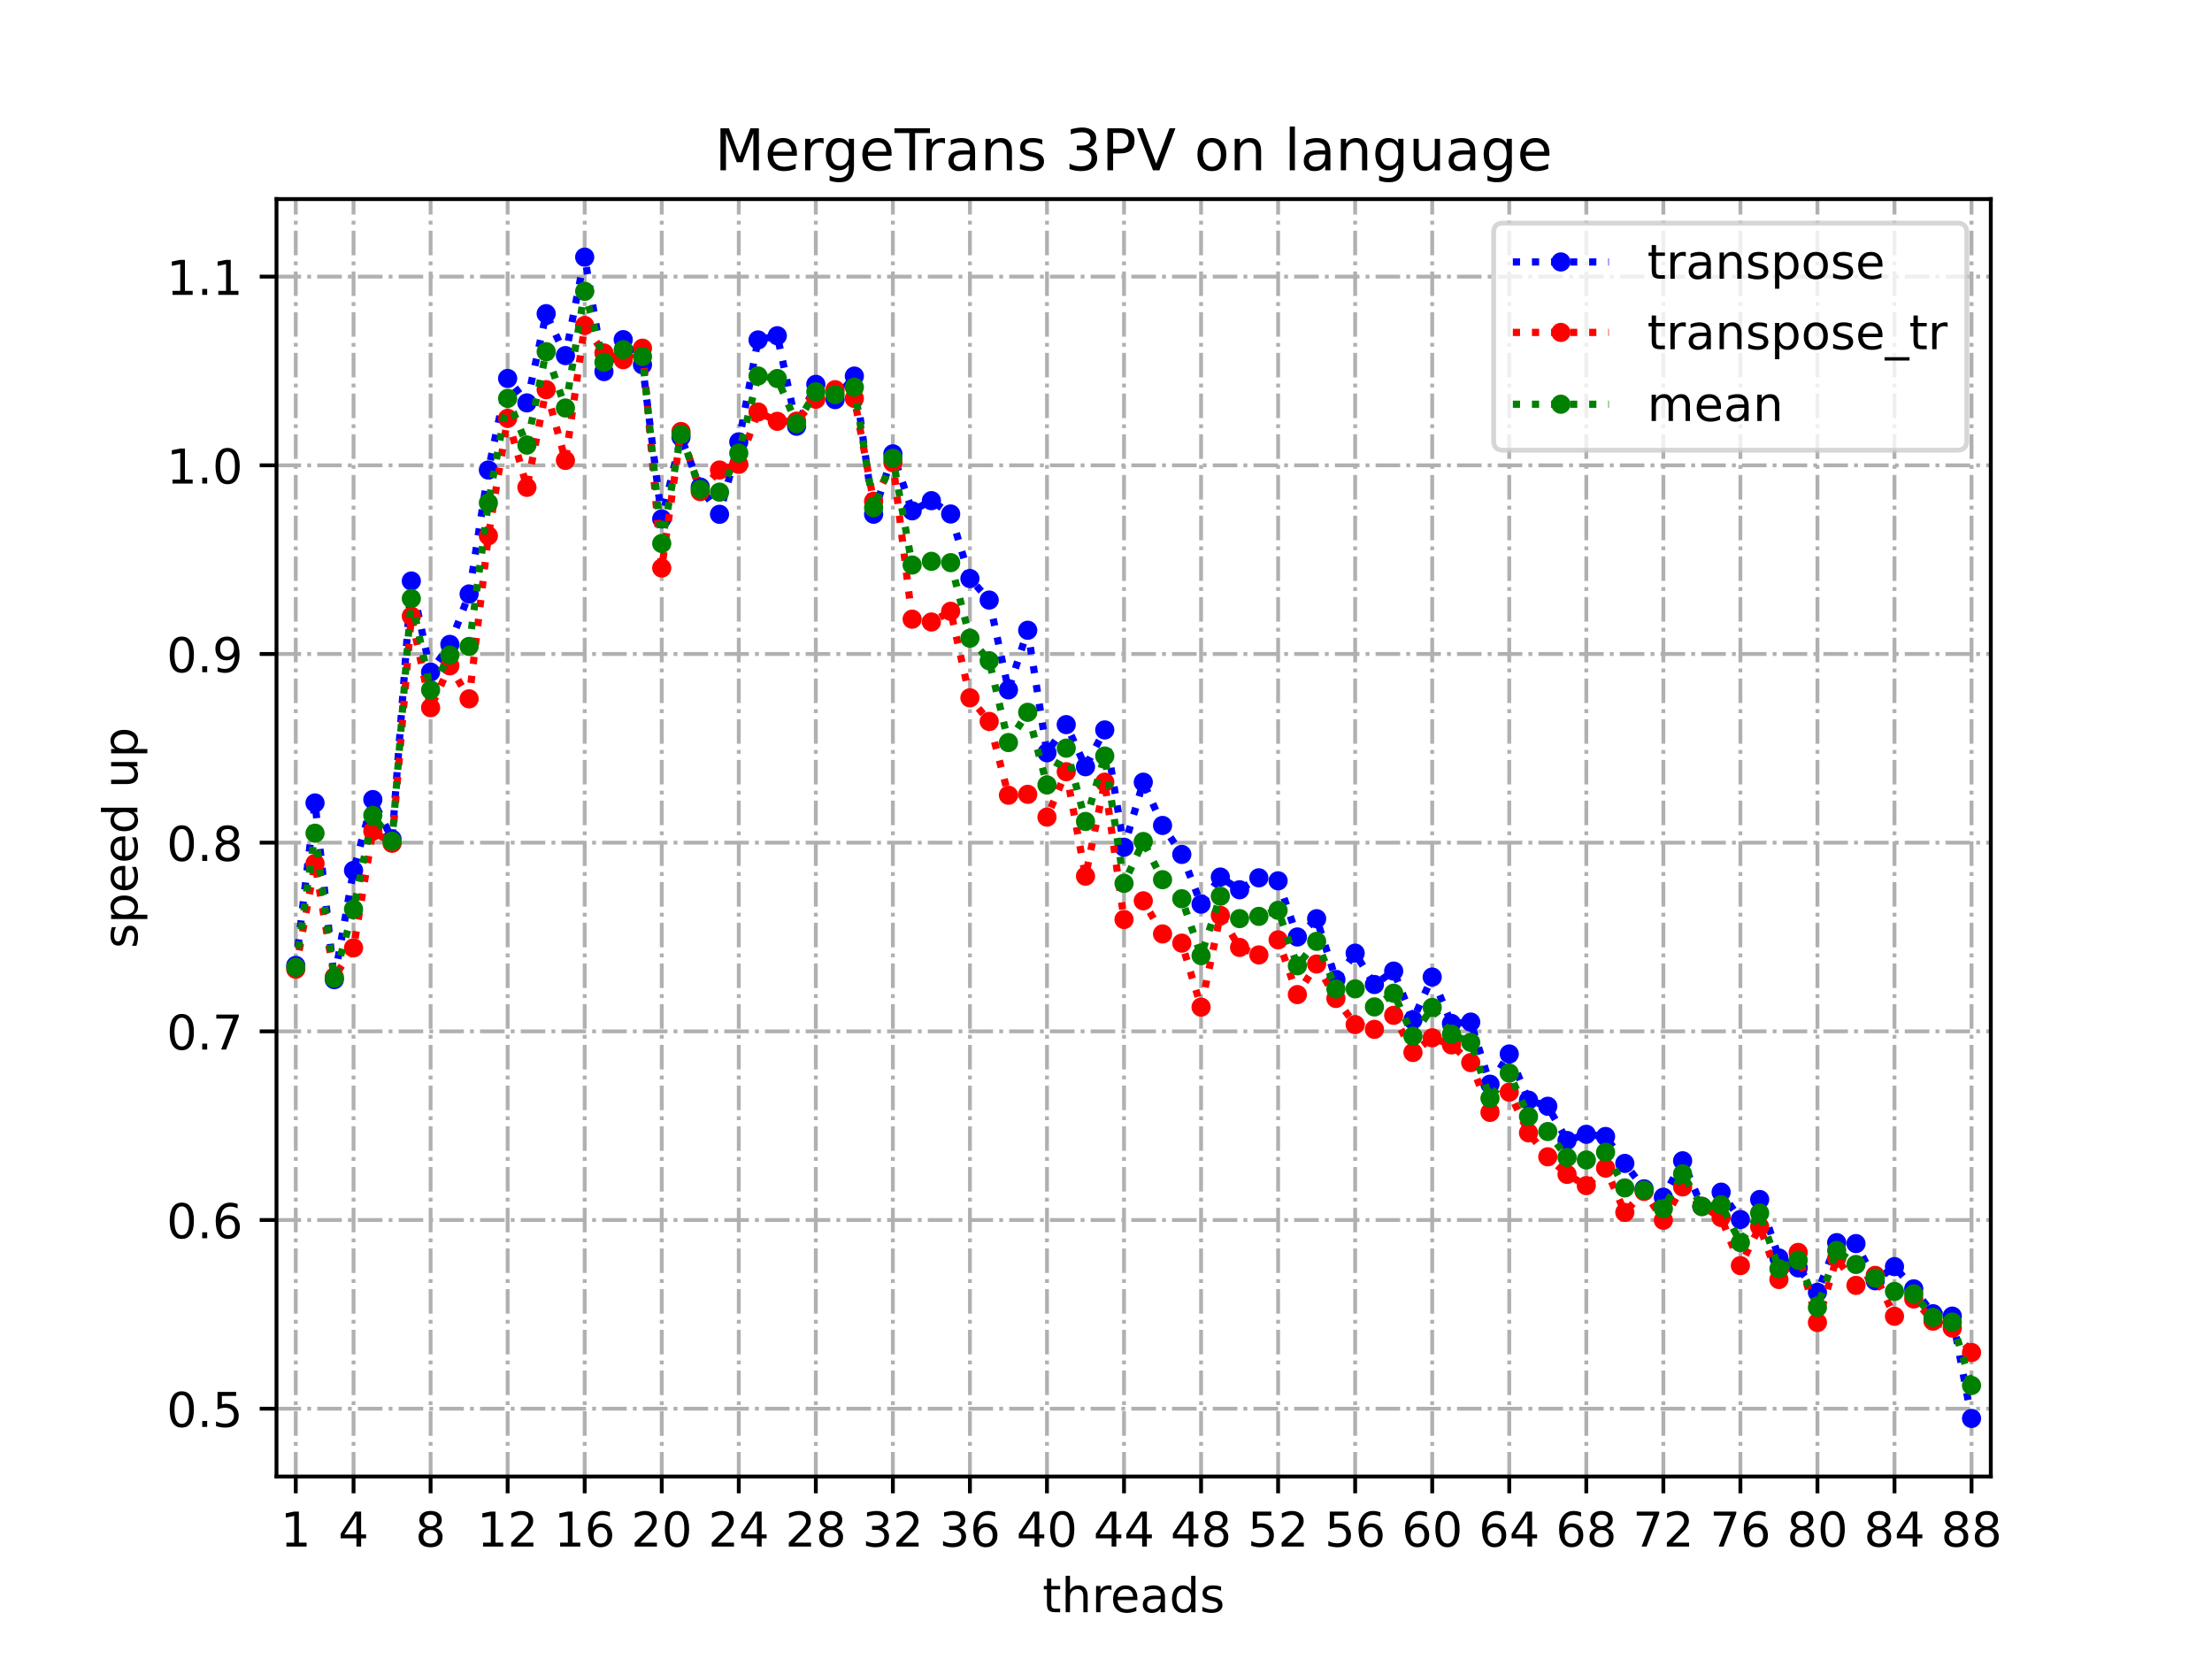 <?xml version="1.0" encoding="utf-8" standalone="no"?>
<!DOCTYPE svg PUBLIC "-//W3C//DTD SVG 1.1//EN"
  "http://www.w3.org/Graphics/SVG/1.1/DTD/svg11.dtd">
<!-- Created with matplotlib (https://matplotlib.org/) -->
<svg height="345.6pt" version="1.1" viewBox="0 0 460.8 345.6" width="460.8pt" xmlns="http://www.w3.org/2000/svg" xmlns:xlink="http://www.w3.org/1999/xlink">
 <defs>
  <style type="text/css">
*{stroke-linecap:butt;stroke-linejoin:round;}
  </style>
 </defs>
 <g id="figure_1">
  <g id="patch_1">
   <path d="M 0 345.6 
L 460.8 345.6 
L 460.8 0 
L 0 0 
z
" style="fill:#ffffff;"/>
  </g>
  <g id="axes_1">
   <g id="patch_2">
    <path d="M 57.6 307.584 
L 414.72 307.584 
L 414.72 41.472 
L 57.6 41.472 
z
" style="fill:#ffffff;"/>
   </g>
   <g id="matplotlib.axis_1">
    <g id="xtick_1">
     <g id="line2d_1">
      <path clip-path="url(#p13380f5ee6)" d="M 61.613 307.584 
L 61.613 41.472 
" style="fill:none;stroke:#b0b0b0;stroke-dasharray:5.12,1.28,0.8,1.28;stroke-dashoffset:0;stroke-width:0.8;"/>
     </g>
     <g id="line2d_2">
      <defs>
       <path d="M 0 0 
L 0 3.5 
" id="mc87de5c5e2" style="stroke:#000000;stroke-width:0.8;"/>
      </defs>
      <g>
       <use style="stroke:#000000;stroke-width:0.8;" x="61.613" xlink:href="#mc87de5c5e2" y="307.584"/>
      </g>
     </g>
     <g id="text_1">
      <!-- 1 -->
      <defs>
       <path d="M 12.406 8.297 
L 28.516 8.297 
L 28.516 63.922 
L 10.984 60.406 
L 10.984 69.391 
L 28.422 72.906 
L 38.281 72.906 
L 38.281 8.297 
L 54.391 8.297 
L 54.391 0 
L 12.406 0 
z
" id="DejaVuSans-49"/>
      </defs>
      <g transform="translate(58.431 322.182)scale(0.1 -0.1)">
       <use xlink:href="#DejaVuSans-49"/>
      </g>
     </g>
    </g>
    <g id="xtick_2">
     <g id="line2d_3">
      <path clip-path="url(#p13380f5ee6)" d="M 73.65 307.584 
L 73.65 41.472 
" style="fill:none;stroke:#b0b0b0;stroke-dasharray:5.12,1.28,0.8,1.28;stroke-dashoffset:0;stroke-width:0.8;"/>
     </g>
     <g id="line2d_4">
      <g>
       <use style="stroke:#000000;stroke-width:0.8;" x="73.65" xlink:href="#mc87de5c5e2" y="307.584"/>
      </g>
     </g>
     <g id="text_2">
      <!-- 4 -->
      <defs>
       <path d="M 37.797 64.312 
L 12.891 25.391 
L 37.797 25.391 
z
M 35.203 72.906 
L 47.609 72.906 
L 47.609 25.391 
L 58.016 25.391 
L 58.016 17.188 
L 47.609 17.188 
L 47.609 0 
L 37.797 0 
L 37.797 17.188 
L 4.891 17.188 
L 4.891 26.703 
z
" id="DejaVuSans-52"/>
      </defs>
      <g transform="translate(70.469 322.182)scale(0.1 -0.1)">
       <use xlink:href="#DejaVuSans-52"/>
      </g>
     </g>
    </g>
    <g id="xtick_3">
     <g id="line2d_5">
      <path clip-path="url(#p13380f5ee6)" d="M 89.701 307.584 
L 89.701 41.472 
" style="fill:none;stroke:#b0b0b0;stroke-dasharray:5.12,1.28,0.8,1.28;stroke-dashoffset:0;stroke-width:0.8;"/>
     </g>
     <g id="line2d_6">
      <g>
       <use style="stroke:#000000;stroke-width:0.8;" x="89.701" xlink:href="#mc87de5c5e2" y="307.584"/>
      </g>
     </g>
     <g id="text_3">
      <!-- 8 -->
      <defs>
       <path d="M 31.781 34.625 
Q 24.75 34.625 20.719 30.859 
Q 16.703 27.094 16.703 20.516 
Q 16.703 13.922 20.719 10.156 
Q 24.75 6.391 31.781 6.391 
Q 38.812 6.391 42.859 10.172 
Q 46.922 13.969 46.922 20.516 
Q 46.922 27.094 42.891 30.859 
Q 38.875 34.625 31.781 34.625 
z
M 21.922 38.812 
Q 15.578 40.375 12.031 44.719 
Q 8.5 49.078 8.5 55.328 
Q 8.5 64.062 14.719 69.141 
Q 20.953 74.219 31.781 74.219 
Q 42.672 74.219 48.875 69.141 
Q 55.078 64.062 55.078 55.328 
Q 55.078 49.078 51.531 44.719 
Q 48 40.375 41.703 38.812 
Q 48.828 37.156 52.797 32.312 
Q 56.781 27.484 56.781 20.516 
Q 56.781 9.906 50.312 4.234 
Q 43.844 -1.422 31.781 -1.422 
Q 19.734 -1.422 13.25 4.234 
Q 6.781 9.906 6.781 20.516 
Q 6.781 27.484 10.781 32.312 
Q 14.797 37.156 21.922 38.812 
z
M 18.312 54.391 
Q 18.312 48.734 21.844 45.562 
Q 25.391 42.391 31.781 42.391 
Q 38.141 42.391 41.719 45.562 
Q 45.312 48.734 45.312 54.391 
Q 45.312 60.062 41.719 63.234 
Q 38.141 66.406 31.781 66.406 
Q 25.391 66.406 21.844 63.234 
Q 18.312 60.062 18.312 54.391 
z
" id="DejaVuSans-56"/>
      </defs>
      <g transform="translate(86.519 322.182)scale(0.1 -0.1)">
       <use xlink:href="#DejaVuSans-56"/>
      </g>
     </g>
    </g>
    <g id="xtick_4">
     <g id="line2d_7">
      <path clip-path="url(#p13380f5ee6)" d="M 105.751 307.584 
L 105.751 41.472 
" style="fill:none;stroke:#b0b0b0;stroke-dasharray:5.12,1.28,0.8,1.28;stroke-dashoffset:0;stroke-width:0.8;"/>
     </g>
     <g id="line2d_8">
      <g>
       <use style="stroke:#000000;stroke-width:0.8;" x="105.751" xlink:href="#mc87de5c5e2" y="307.584"/>
      </g>
     </g>
     <g id="text_4">
      <!-- 12 -->
      <defs>
       <path d="M 19.188 8.297 
L 53.609 8.297 
L 53.609 0 
L 7.328 0 
L 7.328 8.297 
Q 12.938 14.109 22.625 23.891 
Q 32.328 33.688 34.812 36.531 
Q 39.547 41.844 41.422 45.531 
Q 43.312 49.219 43.312 52.781 
Q 43.312 58.594 39.234 62.25 
Q 35.156 65.922 28.609 65.922 
Q 23.969 65.922 18.812 64.312 
Q 13.672 62.703 7.812 59.422 
L 7.812 69.391 
Q 13.766 71.781 18.938 73 
Q 24.125 74.219 28.422 74.219 
Q 39.75 74.219 46.484 68.547 
Q 53.219 62.891 53.219 53.422 
Q 53.219 48.922 51.531 44.891 
Q 49.859 40.875 45.406 35.406 
Q 44.188 33.984 37.641 27.219 
Q 31.109 20.453 19.188 8.297 
z
" id="DejaVuSans-50"/>
      </defs>
      <g transform="translate(99.389 322.182)scale(0.1 -0.1)">
       <use xlink:href="#DejaVuSans-49"/>
       <use x="63.623" xlink:href="#DejaVuSans-50"/>
      </g>
     </g>
    </g>
    <g id="xtick_5">
     <g id="line2d_9">
      <path clip-path="url(#p13380f5ee6)" d="M 121.801 307.584 
L 121.801 41.472 
" style="fill:none;stroke:#b0b0b0;stroke-dasharray:5.12,1.28,0.8,1.28;stroke-dashoffset:0;stroke-width:0.8;"/>
     </g>
     <g id="line2d_10">
      <g>
       <use style="stroke:#000000;stroke-width:0.8;" x="121.801" xlink:href="#mc87de5c5e2" y="307.584"/>
      </g>
     </g>
     <g id="text_5">
      <!-- 16 -->
      <defs>
       <path d="M 33.016 40.375 
Q 26.375 40.375 22.484 35.828 
Q 18.609 31.297 18.609 23.391 
Q 18.609 15.531 22.484 10.953 
Q 26.375 6.391 33.016 6.391 
Q 39.656 6.391 43.531 10.953 
Q 47.406 15.531 47.406 23.391 
Q 47.406 31.297 43.531 35.828 
Q 39.656 40.375 33.016 40.375 
z
M 52.594 71.297 
L 52.594 62.312 
Q 48.875 64.062 45.094 64.984 
Q 41.312 65.922 37.594 65.922 
Q 27.828 65.922 22.672 59.328 
Q 17.531 52.734 16.797 39.406 
Q 19.672 43.656 24.016 45.922 
Q 28.375 48.188 33.594 48.188 
Q 44.578 48.188 50.953 41.516 
Q 57.328 34.859 57.328 23.391 
Q 57.328 12.156 50.688 5.359 
Q 44.047 -1.422 33.016 -1.422 
Q 20.359 -1.422 13.672 8.266 
Q 6.984 17.969 6.984 36.375 
Q 6.984 53.656 15.188 63.938 
Q 23.391 74.219 37.203 74.219 
Q 40.922 74.219 44.703 73.484 
Q 48.484 72.75 52.594 71.297 
z
" id="DejaVuSans-54"/>
      </defs>
      <g transform="translate(115.439 322.182)scale(0.1 -0.1)">
       <use xlink:href="#DejaVuSans-49"/>
       <use x="63.623" xlink:href="#DejaVuSans-54"/>
      </g>
     </g>
    </g>
    <g id="xtick_6">
     <g id="line2d_11">
      <path clip-path="url(#p13380f5ee6)" d="M 137.852 307.584 
L 137.852 41.472 
" style="fill:none;stroke:#b0b0b0;stroke-dasharray:5.12,1.28,0.8,1.28;stroke-dashoffset:0;stroke-width:0.8;"/>
     </g>
     <g id="line2d_12">
      <g>
       <use style="stroke:#000000;stroke-width:0.8;" x="137.852" xlink:href="#mc87de5c5e2" y="307.584"/>
      </g>
     </g>
     <g id="text_6">
      <!-- 20 -->
      <defs>
       <path d="M 31.781 66.406 
Q 24.172 66.406 20.328 58.906 
Q 16.5 51.422 16.5 36.375 
Q 16.5 21.391 20.328 13.891 
Q 24.172 6.391 31.781 6.391 
Q 39.453 6.391 43.281 13.891 
Q 47.125 21.391 47.125 36.375 
Q 47.125 51.422 43.281 58.906 
Q 39.453 66.406 31.781 66.406 
z
M 31.781 74.219 
Q 44.047 74.219 50.516 64.516 
Q 56.984 54.828 56.984 36.375 
Q 56.984 17.969 50.516 8.266 
Q 44.047 -1.422 31.781 -1.422 
Q 19.531 -1.422 13.062 8.266 
Q 6.594 17.969 6.594 36.375 
Q 6.594 54.828 13.062 64.516 
Q 19.531 74.219 31.781 74.219 
z
" id="DejaVuSans-48"/>
      </defs>
      <g transform="translate(131.489 322.182)scale(0.1 -0.1)">
       <use xlink:href="#DejaVuSans-50"/>
       <use x="63.623" xlink:href="#DejaVuSans-48"/>
      </g>
     </g>
    </g>
    <g id="xtick_7">
     <g id="line2d_13">
      <path clip-path="url(#p13380f5ee6)" d="M 153.902 307.584 
L 153.902 41.472 
" style="fill:none;stroke:#b0b0b0;stroke-dasharray:5.12,1.28,0.8,1.28;stroke-dashoffset:0;stroke-width:0.8;"/>
     </g>
     <g id="line2d_14">
      <g>
       <use style="stroke:#000000;stroke-width:0.8;" x="153.902" xlink:href="#mc87de5c5e2" y="307.584"/>
      </g>
     </g>
     <g id="text_7">
      <!-- 24 -->
      <g transform="translate(147.54 322.182)scale(0.1 -0.1)">
       <use xlink:href="#DejaVuSans-50"/>
       <use x="63.623" xlink:href="#DejaVuSans-52"/>
      </g>
     </g>
    </g>
    <g id="xtick_8">
     <g id="line2d_15">
      <path clip-path="url(#p13380f5ee6)" d="M 169.952 307.584 
L 169.952 41.472 
" style="fill:none;stroke:#b0b0b0;stroke-dasharray:5.12,1.28,0.8,1.28;stroke-dashoffset:0;stroke-width:0.8;"/>
     </g>
     <g id="line2d_16">
      <g>
       <use style="stroke:#000000;stroke-width:0.8;" x="169.952" xlink:href="#mc87de5c5e2" y="307.584"/>
      </g>
     </g>
     <g id="text_8">
      <!-- 28 -->
      <g transform="translate(163.59 322.182)scale(0.1 -0.1)">
       <use xlink:href="#DejaVuSans-50"/>
       <use x="63.623" xlink:href="#DejaVuSans-56"/>
      </g>
     </g>
    </g>
    <g id="xtick_9">
     <g id="line2d_17">
      <path clip-path="url(#p13380f5ee6)" d="M 186.003 307.584 
L 186.003 41.472 
" style="fill:none;stroke:#b0b0b0;stroke-dasharray:5.12,1.28,0.8,1.28;stroke-dashoffset:0;stroke-width:0.8;"/>
     </g>
     <g id="line2d_18">
      <g>
       <use style="stroke:#000000;stroke-width:0.8;" x="186.003" xlink:href="#mc87de5c5e2" y="307.584"/>
      </g>
     </g>
     <g id="text_9">
      <!-- 32 -->
      <defs>
       <path d="M 40.578 39.312 
Q 47.656 37.797 51.625 33 
Q 55.609 28.219 55.609 21.188 
Q 55.609 10.406 48.188 4.484 
Q 40.766 -1.422 27.094 -1.422 
Q 22.516 -1.422 17.656 -0.516 
Q 12.797 0.391 7.625 2.203 
L 7.625 11.719 
Q 11.719 9.328 16.594 8.109 
Q 21.484 6.891 26.812 6.891 
Q 36.078 6.891 40.938 10.547 
Q 45.797 14.203 45.797 21.188 
Q 45.797 27.641 41.281 31.266 
Q 36.766 34.906 28.719 34.906 
L 20.219 34.906 
L 20.219 43.016 
L 29.109 43.016 
Q 36.375 43.016 40.234 45.922 
Q 44.094 48.828 44.094 54.297 
Q 44.094 59.906 40.109 62.906 
Q 36.141 65.922 28.719 65.922 
Q 24.656 65.922 20.016 65.031 
Q 15.375 64.156 9.812 62.312 
L 9.812 71.094 
Q 15.438 72.656 20.344 73.438 
Q 25.25 74.219 29.594 74.219 
Q 40.828 74.219 47.359 69.109 
Q 53.906 64.016 53.906 55.328 
Q 53.906 49.266 50.438 45.094 
Q 46.969 40.922 40.578 39.312 
z
" id="DejaVuSans-51"/>
      </defs>
      <g transform="translate(179.64 322.182)scale(0.1 -0.1)">
       <use xlink:href="#DejaVuSans-51"/>
       <use x="63.623" xlink:href="#DejaVuSans-50"/>
      </g>
     </g>
    </g>
    <g id="xtick_10">
     <g id="line2d_19">
      <path clip-path="url(#p13380f5ee6)" d="M 202.053 307.584 
L 202.053 41.472 
" style="fill:none;stroke:#b0b0b0;stroke-dasharray:5.12,1.28,0.8,1.28;stroke-dashoffset:0;stroke-width:0.8;"/>
     </g>
     <g id="line2d_20">
      <g>
       <use style="stroke:#000000;stroke-width:0.8;" x="202.053" xlink:href="#mc87de5c5e2" y="307.584"/>
      </g>
     </g>
     <g id="text_10">
      <!-- 36 -->
      <g transform="translate(195.691 322.182)scale(0.1 -0.1)">
       <use xlink:href="#DejaVuSans-51"/>
       <use x="63.623" xlink:href="#DejaVuSans-54"/>
      </g>
     </g>
    </g>
    <g id="xtick_11">
     <g id="line2d_21">
      <path clip-path="url(#p13380f5ee6)" d="M 218.103 307.584 
L 218.103 41.472 
" style="fill:none;stroke:#b0b0b0;stroke-dasharray:5.12,1.28,0.8,1.28;stroke-dashoffset:0;stroke-width:0.8;"/>
     </g>
     <g id="line2d_22">
      <g>
       <use style="stroke:#000000;stroke-width:0.8;" x="218.103" xlink:href="#mc87de5c5e2" y="307.584"/>
      </g>
     </g>
     <g id="text_11">
      <!-- 40 -->
      <g transform="translate(211.741 322.182)scale(0.1 -0.1)">
       <use xlink:href="#DejaVuSans-52"/>
       <use x="63.623" xlink:href="#DejaVuSans-48"/>
      </g>
     </g>
    </g>
    <g id="xtick_12">
     <g id="line2d_23">
      <path clip-path="url(#p13380f5ee6)" d="M 234.154 307.584 
L 234.154 41.472 
" style="fill:none;stroke:#b0b0b0;stroke-dasharray:5.12,1.28,0.8,1.28;stroke-dashoffset:0;stroke-width:0.8;"/>
     </g>
     <g id="line2d_24">
      <g>
       <use style="stroke:#000000;stroke-width:0.8;" x="234.154" xlink:href="#mc87de5c5e2" y="307.584"/>
      </g>
     </g>
     <g id="text_12">
      <!-- 44 -->
      <g transform="translate(227.791 322.182)scale(0.1 -0.1)">
       <use xlink:href="#DejaVuSans-52"/>
       <use x="63.623" xlink:href="#DejaVuSans-52"/>
      </g>
     </g>
    </g>
    <g id="xtick_13">
     <g id="line2d_25">
      <path clip-path="url(#p13380f5ee6)" d="M 250.204 307.584 
L 250.204 41.472 
" style="fill:none;stroke:#b0b0b0;stroke-dasharray:5.12,1.28,0.8,1.28;stroke-dashoffset:0;stroke-width:0.8;"/>
     </g>
     <g id="line2d_26">
      <g>
       <use style="stroke:#000000;stroke-width:0.8;" x="250.204" xlink:href="#mc87de5c5e2" y="307.584"/>
      </g>
     </g>
     <g id="text_13">
      <!-- 48 -->
      <g transform="translate(243.842 322.182)scale(0.1 -0.1)">
       <use xlink:href="#DejaVuSans-52"/>
       <use x="63.623" xlink:href="#DejaVuSans-56"/>
      </g>
     </g>
    </g>
    <g id="xtick_14">
     <g id="line2d_27">
      <path clip-path="url(#p13380f5ee6)" d="M 266.254 307.584 
L 266.254 41.472 
" style="fill:none;stroke:#b0b0b0;stroke-dasharray:5.12,1.28,0.8,1.28;stroke-dashoffset:0;stroke-width:0.8;"/>
     </g>
     <g id="line2d_28">
      <g>
       <use style="stroke:#000000;stroke-width:0.8;" x="266.254" xlink:href="#mc87de5c5e2" y="307.584"/>
      </g>
     </g>
     <g id="text_14">
      <!-- 52 -->
      <defs>
       <path d="M 10.797 72.906 
L 49.516 72.906 
L 49.516 64.594 
L 19.828 64.594 
L 19.828 46.734 
Q 21.969 47.469 24.109 47.828 
Q 26.266 48.188 28.422 48.188 
Q 40.625 48.188 47.75 41.5 
Q 54.891 34.812 54.891 23.391 
Q 54.891 11.625 47.562 5.094 
Q 40.234 -1.422 26.906 -1.422 
Q 22.312 -1.422 17.547 -0.641 
Q 12.797 0.141 7.719 1.703 
L 7.719 11.625 
Q 12.109 9.234 16.797 8.062 
Q 21.484 6.891 26.703 6.891 
Q 35.156 6.891 40.078 11.328 
Q 45.016 15.766 45.016 23.391 
Q 45.016 31 40.078 35.438 
Q 35.156 39.891 26.703 39.891 
Q 22.75 39.891 18.812 39.016 
Q 14.891 38.141 10.797 36.281 
z
" id="DejaVuSans-53"/>
      </defs>
      <g transform="translate(259.892 322.182)scale(0.1 -0.1)">
       <use xlink:href="#DejaVuSans-53"/>
       <use x="63.623" xlink:href="#DejaVuSans-50"/>
      </g>
     </g>
    </g>
    <g id="xtick_15">
     <g id="line2d_29">
      <path clip-path="url(#p13380f5ee6)" d="M 282.305 307.584 
L 282.305 41.472 
" style="fill:none;stroke:#b0b0b0;stroke-dasharray:5.12,1.28,0.8,1.28;stroke-dashoffset:0;stroke-width:0.8;"/>
     </g>
     <g id="line2d_30">
      <g>
       <use style="stroke:#000000;stroke-width:0.8;" x="282.305" xlink:href="#mc87de5c5e2" y="307.584"/>
      </g>
     </g>
     <g id="text_15">
      <!-- 56 -->
      <g transform="translate(275.942 322.182)scale(0.1 -0.1)">
       <use xlink:href="#DejaVuSans-53"/>
       <use x="63.623" xlink:href="#DejaVuSans-54"/>
      </g>
     </g>
    </g>
    <g id="xtick_16">
     <g id="line2d_31">
      <path clip-path="url(#p13380f5ee6)" d="M 298.355 307.584 
L 298.355 41.472 
" style="fill:none;stroke:#b0b0b0;stroke-dasharray:5.12,1.28,0.8,1.28;stroke-dashoffset:0;stroke-width:0.8;"/>
     </g>
     <g id="line2d_32">
      <g>
       <use style="stroke:#000000;stroke-width:0.8;" x="298.355" xlink:href="#mc87de5c5e2" y="307.584"/>
      </g>
     </g>
     <g id="text_16">
      <!-- 60 -->
      <g transform="translate(291.993 322.182)scale(0.1 -0.1)">
       <use xlink:href="#DejaVuSans-54"/>
       <use x="63.623" xlink:href="#DejaVuSans-48"/>
      </g>
     </g>
    </g>
    <g id="xtick_17">
     <g id="line2d_33">
      <path clip-path="url(#p13380f5ee6)" d="M 314.405 307.584 
L 314.405 41.472 
" style="fill:none;stroke:#b0b0b0;stroke-dasharray:5.12,1.28,0.8,1.28;stroke-dashoffset:0;stroke-width:0.8;"/>
     </g>
     <g id="line2d_34">
      <g>
       <use style="stroke:#000000;stroke-width:0.8;" x="314.405" xlink:href="#mc87de5c5e2" y="307.584"/>
      </g>
     </g>
     <g id="text_17">
      <!-- 64 -->
      <g transform="translate(308.043 322.182)scale(0.1 -0.1)">
       <use xlink:href="#DejaVuSans-54"/>
       <use x="63.623" xlink:href="#DejaVuSans-52"/>
      </g>
     </g>
    </g>
    <g id="xtick_18">
     <g id="line2d_35">
      <path clip-path="url(#p13380f5ee6)" d="M 330.456 307.584 
L 330.456 41.472 
" style="fill:none;stroke:#b0b0b0;stroke-dasharray:5.12,1.28,0.8,1.28;stroke-dashoffset:0;stroke-width:0.8;"/>
     </g>
     <g id="line2d_36">
      <g>
       <use style="stroke:#000000;stroke-width:0.8;" x="330.456" xlink:href="#mc87de5c5e2" y="307.584"/>
      </g>
     </g>
     <g id="text_18">
      <!-- 68 -->
      <g transform="translate(324.093 322.182)scale(0.1 -0.1)">
       <use xlink:href="#DejaVuSans-54"/>
       <use x="63.623" xlink:href="#DejaVuSans-56"/>
      </g>
     </g>
    </g>
    <g id="xtick_19">
     <g id="line2d_37">
      <path clip-path="url(#p13380f5ee6)" d="M 346.506 307.584 
L 346.506 41.472 
" style="fill:none;stroke:#b0b0b0;stroke-dasharray:5.12,1.28,0.8,1.28;stroke-dashoffset:0;stroke-width:0.8;"/>
     </g>
     <g id="line2d_38">
      <g>
       <use style="stroke:#000000;stroke-width:0.8;" x="346.506" xlink:href="#mc87de5c5e2" y="307.584"/>
      </g>
     </g>
     <g id="text_19">
      <!-- 72 -->
      <defs>
       <path d="M 8.203 72.906 
L 55.078 72.906 
L 55.078 68.703 
L 28.609 0 
L 18.312 0 
L 43.219 64.594 
L 8.203 64.594 
z
" id="DejaVuSans-55"/>
      </defs>
      <g transform="translate(340.144 322.182)scale(0.1 -0.1)">
       <use xlink:href="#DejaVuSans-55"/>
       <use x="63.623" xlink:href="#DejaVuSans-50"/>
      </g>
     </g>
    </g>
    <g id="xtick_20">
     <g id="line2d_39">
      <path clip-path="url(#p13380f5ee6)" d="M 362.556 307.584 
L 362.556 41.472 
" style="fill:none;stroke:#b0b0b0;stroke-dasharray:5.12,1.28,0.8,1.28;stroke-dashoffset:0;stroke-width:0.8;"/>
     </g>
     <g id="line2d_40">
      <g>
       <use style="stroke:#000000;stroke-width:0.8;" x="362.556" xlink:href="#mc87de5c5e2" y="307.584"/>
      </g>
     </g>
     <g id="text_20">
      <!-- 76 -->
      <g transform="translate(356.194 322.182)scale(0.1 -0.1)">
       <use xlink:href="#DejaVuSans-55"/>
       <use x="63.623" xlink:href="#DejaVuSans-54"/>
      </g>
     </g>
    </g>
    <g id="xtick_21">
     <g id="line2d_41">
      <path clip-path="url(#p13380f5ee6)" d="M 378.607 307.584 
L 378.607 41.472 
" style="fill:none;stroke:#b0b0b0;stroke-dasharray:5.12,1.28,0.8,1.28;stroke-dashoffset:0;stroke-width:0.8;"/>
     </g>
     <g id="line2d_42">
      <g>
       <use style="stroke:#000000;stroke-width:0.8;" x="378.607" xlink:href="#mc87de5c5e2" y="307.584"/>
      </g>
     </g>
     <g id="text_21">
      <!-- 80 -->
      <g transform="translate(372.244 322.182)scale(0.1 -0.1)">
       <use xlink:href="#DejaVuSans-56"/>
       <use x="63.623" xlink:href="#DejaVuSans-48"/>
      </g>
     </g>
    </g>
    <g id="xtick_22">
     <g id="line2d_43">
      <path clip-path="url(#p13380f5ee6)" d="M 394.657 307.584 
L 394.657 41.472 
" style="fill:none;stroke:#b0b0b0;stroke-dasharray:5.12,1.28,0.8,1.28;stroke-dashoffset:0;stroke-width:0.8;"/>
     </g>
     <g id="line2d_44">
      <g>
       <use style="stroke:#000000;stroke-width:0.8;" x="394.657" xlink:href="#mc87de5c5e2" y="307.584"/>
      </g>
     </g>
     <g id="text_22">
      <!-- 84 -->
      <g transform="translate(388.295 322.182)scale(0.1 -0.1)">
       <use xlink:href="#DejaVuSans-56"/>
       <use x="63.623" xlink:href="#DejaVuSans-52"/>
      </g>
     </g>
    </g>
    <g id="xtick_23">
     <g id="line2d_45">
      <path clip-path="url(#p13380f5ee6)" d="M 410.707 307.584 
L 410.707 41.472 
" style="fill:none;stroke:#b0b0b0;stroke-dasharray:5.12,1.28,0.8,1.28;stroke-dashoffset:0;stroke-width:0.8;"/>
     </g>
     <g id="line2d_46">
      <g>
       <use style="stroke:#000000;stroke-width:0.8;" x="410.707" xlink:href="#mc87de5c5e2" y="307.584"/>
      </g>
     </g>
     <g id="text_23">
      <!-- 88 -->
      <g transform="translate(404.345 322.182)scale(0.1 -0.1)">
       <use xlink:href="#DejaVuSans-56"/>
       <use x="63.623" xlink:href="#DejaVuSans-56"/>
      </g>
     </g>
    </g>
    <g id="text_24">
     <!-- threads -->
     <defs>
      <path d="M 18.312 70.219 
L 18.312 54.688 
L 36.812 54.688 
L 36.812 47.703 
L 18.312 47.703 
L 18.312 18.016 
Q 18.312 11.328 20.141 9.422 
Q 21.969 7.516 27.594 7.516 
L 36.812 7.516 
L 36.812 0 
L 27.594 0 
Q 17.188 0 13.234 3.875 
Q 9.281 7.766 9.281 18.016 
L 9.281 47.703 
L 2.688 47.703 
L 2.688 54.688 
L 9.281 54.688 
L 9.281 70.219 
z
" id="DejaVuSans-116"/>
      <path d="M 54.891 33.016 
L 54.891 0 
L 45.906 0 
L 45.906 32.719 
Q 45.906 40.484 42.875 44.328 
Q 39.844 48.188 33.797 48.188 
Q 26.516 48.188 22.312 43.547 
Q 18.109 38.922 18.109 30.906 
L 18.109 0 
L 9.078 0 
L 9.078 75.984 
L 18.109 75.984 
L 18.109 46.188 
Q 21.344 51.125 25.703 53.562 
Q 30.078 56 35.797 56 
Q 45.219 56 50.047 50.172 
Q 54.891 44.344 54.891 33.016 
z
" id="DejaVuSans-104"/>
      <path d="M 41.109 46.297 
Q 39.594 47.172 37.812 47.578 
Q 36.031 48 33.891 48 
Q 26.266 48 22.188 43.047 
Q 18.109 38.094 18.109 28.812 
L 18.109 0 
L 9.078 0 
L 9.078 54.688 
L 18.109 54.688 
L 18.109 46.188 
Q 20.953 51.172 25.484 53.578 
Q 30.031 56 36.531 56 
Q 37.453 56 38.578 55.875 
Q 39.703 55.766 41.062 55.516 
z
" id="DejaVuSans-114"/>
      <path d="M 56.203 29.594 
L 56.203 25.203 
L 14.891 25.203 
Q 15.484 15.922 20.484 11.062 
Q 25.484 6.203 34.422 6.203 
Q 39.594 6.203 44.453 7.469 
Q 49.312 8.734 54.109 11.281 
L 54.109 2.781 
Q 49.266 0.734 44.188 -0.344 
Q 39.109 -1.422 33.891 -1.422 
Q 20.797 -1.422 13.156 6.188 
Q 5.516 13.812 5.516 26.812 
Q 5.516 40.234 12.766 48.109 
Q 20.016 56 32.328 56 
Q 43.359 56 49.781 48.891 
Q 56.203 41.797 56.203 29.594 
z
M 47.219 32.234 
Q 47.125 39.594 43.094 43.984 
Q 39.062 48.391 32.422 48.391 
Q 24.906 48.391 20.391 44.141 
Q 15.875 39.891 15.188 32.172 
z
" id="DejaVuSans-101"/>
      <path d="M 34.281 27.484 
Q 23.391 27.484 19.188 25 
Q 14.984 22.516 14.984 16.5 
Q 14.984 11.719 18.141 8.906 
Q 21.297 6.109 26.703 6.109 
Q 34.188 6.109 38.703 11.406 
Q 43.219 16.703 43.219 25.484 
L 43.219 27.484 
z
M 52.203 31.203 
L 52.203 0 
L 43.219 0 
L 43.219 8.297 
Q 40.141 3.328 35.547 0.953 
Q 30.953 -1.422 24.312 -1.422 
Q 15.922 -1.422 10.953 3.297 
Q 6 8.016 6 15.922 
Q 6 25.141 12.172 29.828 
Q 18.359 34.516 30.609 34.516 
L 43.219 34.516 
L 43.219 35.406 
Q 43.219 41.609 39.141 45 
Q 35.062 48.391 27.688 48.391 
Q 23 48.391 18.547 47.266 
Q 14.109 46.141 10.016 43.891 
L 10.016 52.203 
Q 14.938 54.109 19.578 55.047 
Q 24.219 56 28.609 56 
Q 40.484 56 46.344 49.844 
Q 52.203 43.703 52.203 31.203 
z
" id="DejaVuSans-97"/>
      <path d="M 45.406 46.391 
L 45.406 75.984 
L 54.391 75.984 
L 54.391 0 
L 45.406 0 
L 45.406 8.203 
Q 42.578 3.328 38.25 0.953 
Q 33.938 -1.422 27.875 -1.422 
Q 17.969 -1.422 11.734 6.484 
Q 5.516 14.406 5.516 27.297 
Q 5.516 40.188 11.734 48.094 
Q 17.969 56 27.875 56 
Q 33.938 56 38.25 53.625 
Q 42.578 51.266 45.406 46.391 
z
M 14.797 27.297 
Q 14.797 17.391 18.875 11.75 
Q 22.953 6.109 30.078 6.109 
Q 37.203 6.109 41.297 11.75 
Q 45.406 17.391 45.406 27.297 
Q 45.406 37.203 41.297 42.844 
Q 37.203 48.484 30.078 48.484 
Q 22.953 48.484 18.875 42.844 
Q 14.797 37.203 14.797 27.297 
z
" id="DejaVuSans-100"/>
      <path d="M 44.281 53.078 
L 44.281 44.578 
Q 40.484 46.531 36.375 47.5 
Q 32.281 48.484 27.875 48.484 
Q 21.188 48.484 17.844 46.438 
Q 14.5 44.391 14.5 40.281 
Q 14.5 37.156 16.891 35.375 
Q 19.281 33.594 26.516 31.984 
L 29.594 31.297 
Q 39.156 29.25 43.188 25.516 
Q 47.219 21.781 47.219 15.094 
Q 47.219 7.469 41.188 3.016 
Q 35.156 -1.422 24.609 -1.422 
Q 20.219 -1.422 15.453 -0.562 
Q 10.688 0.297 5.422 2 
L 5.422 11.281 
Q 10.406 8.688 15.234 7.391 
Q 20.062 6.109 24.812 6.109 
Q 31.156 6.109 34.562 8.281 
Q 37.984 10.453 37.984 14.406 
Q 37.984 18.062 35.516 20.016 
Q 33.062 21.969 24.703 23.781 
L 21.578 24.516 
Q 13.234 26.266 9.516 29.906 
Q 5.812 33.547 5.812 39.891 
Q 5.812 47.609 11.281 51.797 
Q 16.75 56 26.812 56 
Q 31.781 56 36.172 55.266 
Q 40.578 54.547 44.281 53.078 
z
" id="DejaVuSans-115"/>
     </defs>
     <g transform="translate(217.169 335.861)scale(0.1 -0.1)">
      <use xlink:href="#DejaVuSans-116"/>
      <use x="39.209" xlink:href="#DejaVuSans-104"/>
      <use x="102.588" xlink:href="#DejaVuSans-114"/>
      <use x="141.451" xlink:href="#DejaVuSans-101"/>
      <use x="202.975" xlink:href="#DejaVuSans-97"/>
      <use x="264.254" xlink:href="#DejaVuSans-100"/>
      <use x="327.73" xlink:href="#DejaVuSans-115"/>
     </g>
    </g>
   </g>
   <g id="matplotlib.axis_2">
    <g id="ytick_1">
     <g id="line2d_47">
      <path clip-path="url(#p13380f5ee6)" d="M 57.6 293.454 
L 414.72 293.454 
" style="fill:none;stroke:#b0b0b0;stroke-dasharray:5.12,1.28,0.8,1.28;stroke-dashoffset:0;stroke-width:0.8;"/>
     </g>
     <g id="line2d_48">
      <defs>
       <path d="M 0 0 
L -3.5 0 
" id="m2a62687707" style="stroke:#000000;stroke-width:0.8;"/>
      </defs>
      <g>
       <use style="stroke:#000000;stroke-width:0.8;" x="57.6" xlink:href="#m2a62687707" y="293.454"/>
      </g>
     </g>
     <g id="text_25">
      <!-- 0.5 -->
      <defs>
       <path d="M 10.688 12.406 
L 21 12.406 
L 21 0 
L 10.688 0 
z
" id="DejaVuSans-46"/>
      </defs>
      <g transform="translate(34.697 297.254)scale(0.1 -0.1)">
       <use xlink:href="#DejaVuSans-48"/>
       <use x="63.623" xlink:href="#DejaVuSans-46"/>
       <use x="95.41" xlink:href="#DejaVuSans-53"/>
      </g>
     </g>
    </g>
    <g id="ytick_2">
     <g id="line2d_49">
      <path clip-path="url(#p13380f5ee6)" d="M 57.6 254.15 
L 414.72 254.15 
" style="fill:none;stroke:#b0b0b0;stroke-dasharray:5.12,1.28,0.8,1.28;stroke-dashoffset:0;stroke-width:0.8;"/>
     </g>
     <g id="line2d_50">
      <g>
       <use style="stroke:#000000;stroke-width:0.8;" x="57.6" xlink:href="#m2a62687707" y="254.15"/>
      </g>
     </g>
     <g id="text_26">
      <!-- 0.6 -->
      <g transform="translate(34.697 257.949)scale(0.1 -0.1)">
       <use xlink:href="#DejaVuSans-48"/>
       <use x="63.623" xlink:href="#DejaVuSans-46"/>
       <use x="95.41" xlink:href="#DejaVuSans-54"/>
      </g>
     </g>
    </g>
    <g id="ytick_3">
     <g id="line2d_51">
      <path clip-path="url(#p13380f5ee6)" d="M 57.6 214.845 
L 414.72 214.845 
" style="fill:none;stroke:#b0b0b0;stroke-dasharray:5.12,1.28,0.8,1.28;stroke-dashoffset:0;stroke-width:0.8;"/>
     </g>
     <g id="line2d_52">
      <g>
       <use style="stroke:#000000;stroke-width:0.8;" x="57.6" xlink:href="#m2a62687707" y="214.845"/>
      </g>
     </g>
     <g id="text_27">
      <!-- 0.7 -->
      <g transform="translate(34.697 218.645)scale(0.1 -0.1)">
       <use xlink:href="#DejaVuSans-48"/>
       <use x="63.623" xlink:href="#DejaVuSans-46"/>
       <use x="95.41" xlink:href="#DejaVuSans-55"/>
      </g>
     </g>
    </g>
    <g id="ytick_4">
     <g id="line2d_53">
      <path clip-path="url(#p13380f5ee6)" d="M 57.6 175.541 
L 414.72 175.541 
" style="fill:none;stroke:#b0b0b0;stroke-dasharray:5.12,1.28,0.8,1.28;stroke-dashoffset:0;stroke-width:0.8;"/>
     </g>
     <g id="line2d_54">
      <g>
       <use style="stroke:#000000;stroke-width:0.8;" x="57.6" xlink:href="#m2a62687707" y="175.541"/>
      </g>
     </g>
     <g id="text_28">
      <!-- 0.8 -->
      <g transform="translate(34.697 179.34)scale(0.1 -0.1)">
       <use xlink:href="#DejaVuSans-48"/>
       <use x="63.623" xlink:href="#DejaVuSans-46"/>
       <use x="95.41" xlink:href="#DejaVuSans-56"/>
      </g>
     </g>
    </g>
    <g id="ytick_5">
     <g id="line2d_55">
      <path clip-path="url(#p13380f5ee6)" d="M 57.6 136.236 
L 414.72 136.236 
" style="fill:none;stroke:#b0b0b0;stroke-dasharray:5.12,1.28,0.8,1.28;stroke-dashoffset:0;stroke-width:0.8;"/>
     </g>
     <g id="line2d_56">
      <g>
       <use style="stroke:#000000;stroke-width:0.8;" x="57.6" xlink:href="#m2a62687707" y="136.236"/>
      </g>
     </g>
     <g id="text_29">
      <!-- 0.9 -->
      <defs>
       <path d="M 10.984 1.516 
L 10.984 10.5 
Q 14.703 8.734 18.5 7.812 
Q 22.312 6.891 25.984 6.891 
Q 35.75 6.891 40.891 13.453 
Q 46.047 20.016 46.781 33.406 
Q 43.953 29.203 39.594 26.953 
Q 35.25 24.703 29.984 24.703 
Q 19.047 24.703 12.672 31.312 
Q 6.297 37.938 6.297 49.422 
Q 6.297 60.641 12.938 67.422 
Q 19.578 74.219 30.609 74.219 
Q 43.266 74.219 49.922 64.516 
Q 56.594 54.828 56.594 36.375 
Q 56.594 19.141 48.406 8.859 
Q 40.234 -1.422 26.422 -1.422 
Q 22.703 -1.422 18.891 -0.688 
Q 15.094 0.047 10.984 1.516 
z
M 30.609 32.422 
Q 37.25 32.422 41.125 36.953 
Q 45.016 41.5 45.016 49.422 
Q 45.016 57.281 41.125 61.844 
Q 37.25 66.406 30.609 66.406 
Q 23.969 66.406 20.094 61.844 
Q 16.219 57.281 16.219 49.422 
Q 16.219 41.5 20.094 36.953 
Q 23.969 32.422 30.609 32.422 
z
" id="DejaVuSans-57"/>
      </defs>
      <g transform="translate(34.697 140.036)scale(0.1 -0.1)">
       <use xlink:href="#DejaVuSans-48"/>
       <use x="63.623" xlink:href="#DejaVuSans-46"/>
       <use x="95.41" xlink:href="#DejaVuSans-57"/>
      </g>
     </g>
    </g>
    <g id="ytick_6">
     <g id="line2d_57">
      <path clip-path="url(#p13380f5ee6)" d="M 57.6 96.932 
L 414.72 96.932 
" style="fill:none;stroke:#b0b0b0;stroke-dasharray:5.12,1.28,0.8,1.28;stroke-dashoffset:0;stroke-width:0.8;"/>
     </g>
     <g id="line2d_58">
      <g>
       <use style="stroke:#000000;stroke-width:0.8;" x="57.6" xlink:href="#m2a62687707" y="96.932"/>
      </g>
     </g>
     <g id="text_30">
      <!-- 1.0 -->
      <g transform="translate(34.697 100.731)scale(0.1 -0.1)">
       <use xlink:href="#DejaVuSans-49"/>
       <use x="63.623" xlink:href="#DejaVuSans-46"/>
       <use x="95.41" xlink:href="#DejaVuSans-48"/>
      </g>
     </g>
    </g>
    <g id="ytick_7">
     <g id="line2d_59">
      <path clip-path="url(#p13380f5ee6)" d="M 57.6 57.627 
L 414.72 57.627 
" style="fill:none;stroke:#b0b0b0;stroke-dasharray:5.12,1.28,0.8,1.28;stroke-dashoffset:0;stroke-width:0.8;"/>
     </g>
     <g id="line2d_60">
      <g>
       <use style="stroke:#000000;stroke-width:0.8;" x="57.6" xlink:href="#m2a62687707" y="57.627"/>
      </g>
     </g>
     <g id="text_31">
      <!-- 1.1 -->
      <g transform="translate(34.697 61.427)scale(0.1 -0.1)">
       <use xlink:href="#DejaVuSans-49"/>
       <use x="63.623" xlink:href="#DejaVuSans-46"/>
       <use x="95.41" xlink:href="#DejaVuSans-49"/>
      </g>
     </g>
    </g>
    <g id="text_32">
     <!-- speed up -->
     <defs>
      <path d="M 18.109 8.203 
L 18.109 -20.797 
L 9.078 -20.797 
L 9.078 54.688 
L 18.109 54.688 
L 18.109 46.391 
Q 20.953 51.266 25.266 53.625 
Q 29.594 56 35.594 56 
Q 45.562 56 51.781 48.094 
Q 58.016 40.188 58.016 27.297 
Q 58.016 14.406 51.781 6.484 
Q 45.562 -1.422 35.594 -1.422 
Q 29.594 -1.422 25.266 0.953 
Q 20.953 3.328 18.109 8.203 
z
M 48.688 27.297 
Q 48.688 37.203 44.609 42.844 
Q 40.531 48.484 33.406 48.484 
Q 26.266 48.484 22.188 42.844 
Q 18.109 37.203 18.109 27.297 
Q 18.109 17.391 22.188 11.75 
Q 26.266 6.109 33.406 6.109 
Q 40.531 6.109 44.609 11.75 
Q 48.688 17.391 48.688 27.297 
z
" id="DejaVuSans-112"/>
      <path id="DejaVuSans-32"/>
      <path d="M 8.5 21.578 
L 8.5 54.688 
L 17.484 54.688 
L 17.484 21.922 
Q 17.484 14.156 20.5 10.266 
Q 23.531 6.391 29.594 6.391 
Q 36.859 6.391 41.078 11.031 
Q 45.312 15.672 45.312 23.688 
L 45.312 54.688 
L 54.297 54.688 
L 54.297 0 
L 45.312 0 
L 45.312 8.406 
Q 42.047 3.422 37.719 1 
Q 33.406 -1.422 27.688 -1.422 
Q 18.266 -1.422 13.375 4.438 
Q 8.5 10.297 8.5 21.578 
z
M 31.109 56 
z
" id="DejaVuSans-117"/>
     </defs>
     <g transform="translate(28.617 197.566)rotate(-90)scale(0.1 -0.1)">
      <use xlink:href="#DejaVuSans-115"/>
      <use x="52.1" xlink:href="#DejaVuSans-112"/>
      <use x="115.576" xlink:href="#DejaVuSans-101"/>
      <use x="177.1" xlink:href="#DejaVuSans-101"/>
      <use x="238.623" xlink:href="#DejaVuSans-100"/>
      <use x="302.1" xlink:href="#DejaVuSans-32"/>
      <use x="333.887" xlink:href="#DejaVuSans-117"/>
      <use x="397.266" xlink:href="#DejaVuSans-112"/>
     </g>
    </g>
   </g>
   <g id="line2d_61">
    <path clip-path="url(#p13380f5ee6)" d="M 61.613 201.114 
L 65.625 167.268 
L 69.638 204.081 
L 73.65 181.325 
L 77.663 166.565 
L 81.676 174.809 
L 85.688 121.033 
L 89.701 140.013 
L 93.713 134.237 
L 97.726 123.745 
L 101.738 97.907 
L 105.751 78.84 
L 109.764 83.928 
L 113.776 65.342 
L 117.789 74.081 
L 121.801 53.568 
L 125.814 77.405 
L 129.827 70.754 
L 133.839 75.997 
L 137.852 108.105 
L 141.864 91.065 
L 145.877 101.459 
L 149.889 107.137 
L 153.902 92.046 
L 157.915 70.815 
L 161.927 69.939 
L 165.94 88.792 
L 169.952 80.071 
L 173.965 83.252 
L 177.978 78.343 
L 181.99 107.119 
L 186.003 94.548 
L 190.015 106.417 
L 194.028 104.299 
L 198.04 107.076 
L 202.053 120.527 
L 206.066 125.006 
L 210.078 143.717 
L 214.091 131.296 
L 218.103 156.815 
L 222.116 150.952 
L 226.129 159.728 
L 230.141 152.059 
L 234.154 176.494 
L 238.166 162.945 
L 242.179 171.958 
L 246.191 177.993 
L 250.204 188.354 
L 254.217 182.705 
L 258.229 185.359 
L 262.242 182.866 
L 266.254 183.49 
L 270.267 195.192 
L 274.28 191.384 
L 278.292 204.054 
L 282.305 198.562 
L 286.317 205.091 
L 290.33 202.292 
L 294.342 212.468 
L 298.355 203.536 
L 302.368 213.198 
L 306.38 212.92 
L 310.393 225.858 
L 314.405 219.561 
L 318.418 229.181 
L 322.431 230.455 
L 326.443 237.583 
L 330.456 236.296 
L 334.468 236.751 
L 338.481 242.362 
L 342.493 247.657 
L 346.506 249.408 
L 350.519 241.81 
L 354.531 251.332 
L 358.544 248.349 
L 362.556 254.05 
L 366.569 249.879 
L 370.582 262.057 
L 374.594 264.123 
L 378.607 269.218 
L 382.619 258.865 
L 386.632 259.063 
L 390.644 266.805 
L 394.657 263.861 
L 398.67 268.491 
L 402.682 273.678 
L 406.695 274.171 
L 410.707 295.488 
" style="fill:none;stroke:#0000ff;stroke-dasharray:1.5,2.475;stroke-dashoffset:0;stroke-width:1.5;"/>
    <defs>
     <path d="M 0 1.5 
C 0.398 1.5 0.779 1.342 1.061 1.061 
C 1.342 0.779 1.5 0.398 1.5 0 
C 1.5 -0.398 1.342 -0.779 1.061 -1.061 
C 0.779 -1.342 0.398 -1.5 0 -1.5 
C -0.398 -1.5 -0.779 -1.342 -1.061 -1.061 
C -1.342 -0.779 -1.5 -0.398 -1.5 0 
C -1.5 0.398 -1.342 0.779 -1.061 1.061 
C -0.779 1.342 -0.398 1.5 0 1.5 
z
" id="ma2eba51e3a" style="stroke:#0000ff;"/>
    </defs>
    <g clip-path="url(#p13380f5ee6)">
     <use style="fill:#0000ff;stroke:#0000ff;" x="61.613" xlink:href="#ma2eba51e3a" y="201.114"/>
     <use style="fill:#0000ff;stroke:#0000ff;" x="65.625" xlink:href="#ma2eba51e3a" y="167.268"/>
     <use style="fill:#0000ff;stroke:#0000ff;" x="69.638" xlink:href="#ma2eba51e3a" y="204.081"/>
     <use style="fill:#0000ff;stroke:#0000ff;" x="73.65" xlink:href="#ma2eba51e3a" y="181.325"/>
     <use style="fill:#0000ff;stroke:#0000ff;" x="77.663" xlink:href="#ma2eba51e3a" y="166.565"/>
     <use style="fill:#0000ff;stroke:#0000ff;" x="81.676" xlink:href="#ma2eba51e3a" y="174.809"/>
     <use style="fill:#0000ff;stroke:#0000ff;" x="85.688" xlink:href="#ma2eba51e3a" y="121.033"/>
     <use style="fill:#0000ff;stroke:#0000ff;" x="89.701" xlink:href="#ma2eba51e3a" y="140.013"/>
     <use style="fill:#0000ff;stroke:#0000ff;" x="93.713" xlink:href="#ma2eba51e3a" y="134.237"/>
     <use style="fill:#0000ff;stroke:#0000ff;" x="97.726" xlink:href="#ma2eba51e3a" y="123.745"/>
     <use style="fill:#0000ff;stroke:#0000ff;" x="101.738" xlink:href="#ma2eba51e3a" y="97.907"/>
     <use style="fill:#0000ff;stroke:#0000ff;" x="105.751" xlink:href="#ma2eba51e3a" y="78.84"/>
     <use style="fill:#0000ff;stroke:#0000ff;" x="109.764" xlink:href="#ma2eba51e3a" y="83.928"/>
     <use style="fill:#0000ff;stroke:#0000ff;" x="113.776" xlink:href="#ma2eba51e3a" y="65.342"/>
     <use style="fill:#0000ff;stroke:#0000ff;" x="117.789" xlink:href="#ma2eba51e3a" y="74.081"/>
     <use style="fill:#0000ff;stroke:#0000ff;" x="121.801" xlink:href="#ma2eba51e3a" y="53.568"/>
     <use style="fill:#0000ff;stroke:#0000ff;" x="125.814" xlink:href="#ma2eba51e3a" y="77.405"/>
     <use style="fill:#0000ff;stroke:#0000ff;" x="129.827" xlink:href="#ma2eba51e3a" y="70.754"/>
     <use style="fill:#0000ff;stroke:#0000ff;" x="133.839" xlink:href="#ma2eba51e3a" y="75.997"/>
     <use style="fill:#0000ff;stroke:#0000ff;" x="137.852" xlink:href="#ma2eba51e3a" y="108.105"/>
     <use style="fill:#0000ff;stroke:#0000ff;" x="141.864" xlink:href="#ma2eba51e3a" y="91.065"/>
     <use style="fill:#0000ff;stroke:#0000ff;" x="145.877" xlink:href="#ma2eba51e3a" y="101.459"/>
     <use style="fill:#0000ff;stroke:#0000ff;" x="149.889" xlink:href="#ma2eba51e3a" y="107.137"/>
     <use style="fill:#0000ff;stroke:#0000ff;" x="153.902" xlink:href="#ma2eba51e3a" y="92.046"/>
     <use style="fill:#0000ff;stroke:#0000ff;" x="157.915" xlink:href="#ma2eba51e3a" y="70.815"/>
     <use style="fill:#0000ff;stroke:#0000ff;" x="161.927" xlink:href="#ma2eba51e3a" y="69.939"/>
     <use style="fill:#0000ff;stroke:#0000ff;" x="165.94" xlink:href="#ma2eba51e3a" y="88.792"/>
     <use style="fill:#0000ff;stroke:#0000ff;" x="169.952" xlink:href="#ma2eba51e3a" y="80.071"/>
     <use style="fill:#0000ff;stroke:#0000ff;" x="173.965" xlink:href="#ma2eba51e3a" y="83.252"/>
     <use style="fill:#0000ff;stroke:#0000ff;" x="177.978" xlink:href="#ma2eba51e3a" y="78.343"/>
     <use style="fill:#0000ff;stroke:#0000ff;" x="181.99" xlink:href="#ma2eba51e3a" y="107.119"/>
     <use style="fill:#0000ff;stroke:#0000ff;" x="186.003" xlink:href="#ma2eba51e3a" y="94.548"/>
     <use style="fill:#0000ff;stroke:#0000ff;" x="190.015" xlink:href="#ma2eba51e3a" y="106.417"/>
     <use style="fill:#0000ff;stroke:#0000ff;" x="194.028" xlink:href="#ma2eba51e3a" y="104.299"/>
     <use style="fill:#0000ff;stroke:#0000ff;" x="198.04" xlink:href="#ma2eba51e3a" y="107.076"/>
     <use style="fill:#0000ff;stroke:#0000ff;" x="202.053" xlink:href="#ma2eba51e3a" y="120.527"/>
     <use style="fill:#0000ff;stroke:#0000ff;" x="206.066" xlink:href="#ma2eba51e3a" y="125.006"/>
     <use style="fill:#0000ff;stroke:#0000ff;" x="210.078" xlink:href="#ma2eba51e3a" y="143.717"/>
     <use style="fill:#0000ff;stroke:#0000ff;" x="214.091" xlink:href="#ma2eba51e3a" y="131.296"/>
     <use style="fill:#0000ff;stroke:#0000ff;" x="218.103" xlink:href="#ma2eba51e3a" y="156.815"/>
     <use style="fill:#0000ff;stroke:#0000ff;" x="222.116" xlink:href="#ma2eba51e3a" y="150.952"/>
     <use style="fill:#0000ff;stroke:#0000ff;" x="226.129" xlink:href="#ma2eba51e3a" y="159.728"/>
     <use style="fill:#0000ff;stroke:#0000ff;" x="230.141" xlink:href="#ma2eba51e3a" y="152.059"/>
     <use style="fill:#0000ff;stroke:#0000ff;" x="234.154" xlink:href="#ma2eba51e3a" y="176.494"/>
     <use style="fill:#0000ff;stroke:#0000ff;" x="238.166" xlink:href="#ma2eba51e3a" y="162.945"/>
     <use style="fill:#0000ff;stroke:#0000ff;" x="242.179" xlink:href="#ma2eba51e3a" y="171.958"/>
     <use style="fill:#0000ff;stroke:#0000ff;" x="246.191" xlink:href="#ma2eba51e3a" y="177.993"/>
     <use style="fill:#0000ff;stroke:#0000ff;" x="250.204" xlink:href="#ma2eba51e3a" y="188.354"/>
     <use style="fill:#0000ff;stroke:#0000ff;" x="254.217" xlink:href="#ma2eba51e3a" y="182.705"/>
     <use style="fill:#0000ff;stroke:#0000ff;" x="258.229" xlink:href="#ma2eba51e3a" y="185.359"/>
     <use style="fill:#0000ff;stroke:#0000ff;" x="262.242" xlink:href="#ma2eba51e3a" y="182.866"/>
     <use style="fill:#0000ff;stroke:#0000ff;" x="266.254" xlink:href="#ma2eba51e3a" y="183.49"/>
     <use style="fill:#0000ff;stroke:#0000ff;" x="270.267" xlink:href="#ma2eba51e3a" y="195.192"/>
     <use style="fill:#0000ff;stroke:#0000ff;" x="274.28" xlink:href="#ma2eba51e3a" y="191.384"/>
     <use style="fill:#0000ff;stroke:#0000ff;" x="278.292" xlink:href="#ma2eba51e3a" y="204.054"/>
     <use style="fill:#0000ff;stroke:#0000ff;" x="282.305" xlink:href="#ma2eba51e3a" y="198.562"/>
     <use style="fill:#0000ff;stroke:#0000ff;" x="286.317" xlink:href="#ma2eba51e3a" y="205.091"/>
     <use style="fill:#0000ff;stroke:#0000ff;" x="290.33" xlink:href="#ma2eba51e3a" y="202.292"/>
     <use style="fill:#0000ff;stroke:#0000ff;" x="294.342" xlink:href="#ma2eba51e3a" y="212.468"/>
     <use style="fill:#0000ff;stroke:#0000ff;" x="298.355" xlink:href="#ma2eba51e3a" y="203.536"/>
     <use style="fill:#0000ff;stroke:#0000ff;" x="302.368" xlink:href="#ma2eba51e3a" y="213.198"/>
     <use style="fill:#0000ff;stroke:#0000ff;" x="306.38" xlink:href="#ma2eba51e3a" y="212.92"/>
     <use style="fill:#0000ff;stroke:#0000ff;" x="310.393" xlink:href="#ma2eba51e3a" y="225.858"/>
     <use style="fill:#0000ff;stroke:#0000ff;" x="314.405" xlink:href="#ma2eba51e3a" y="219.561"/>
     <use style="fill:#0000ff;stroke:#0000ff;" x="318.418" xlink:href="#ma2eba51e3a" y="229.181"/>
     <use style="fill:#0000ff;stroke:#0000ff;" x="322.431" xlink:href="#ma2eba51e3a" y="230.455"/>
     <use style="fill:#0000ff;stroke:#0000ff;" x="326.443" xlink:href="#ma2eba51e3a" y="237.583"/>
     <use style="fill:#0000ff;stroke:#0000ff;" x="330.456" xlink:href="#ma2eba51e3a" y="236.296"/>
     <use style="fill:#0000ff;stroke:#0000ff;" x="334.468" xlink:href="#ma2eba51e3a" y="236.751"/>
     <use style="fill:#0000ff;stroke:#0000ff;" x="338.481" xlink:href="#ma2eba51e3a" y="242.362"/>
     <use style="fill:#0000ff;stroke:#0000ff;" x="342.493" xlink:href="#ma2eba51e3a" y="247.657"/>
     <use style="fill:#0000ff;stroke:#0000ff;" x="346.506" xlink:href="#ma2eba51e3a" y="249.408"/>
     <use style="fill:#0000ff;stroke:#0000ff;" x="350.519" xlink:href="#ma2eba51e3a" y="241.81"/>
     <use style="fill:#0000ff;stroke:#0000ff;" x="354.531" xlink:href="#ma2eba51e3a" y="251.332"/>
     <use style="fill:#0000ff;stroke:#0000ff;" x="358.544" xlink:href="#ma2eba51e3a" y="248.349"/>
     <use style="fill:#0000ff;stroke:#0000ff;" x="362.556" xlink:href="#ma2eba51e3a" y="254.05"/>
     <use style="fill:#0000ff;stroke:#0000ff;" x="366.569" xlink:href="#ma2eba51e3a" y="249.879"/>
     <use style="fill:#0000ff;stroke:#0000ff;" x="370.582" xlink:href="#ma2eba51e3a" y="262.057"/>
     <use style="fill:#0000ff;stroke:#0000ff;" x="374.594" xlink:href="#ma2eba51e3a" y="264.123"/>
     <use style="fill:#0000ff;stroke:#0000ff;" x="378.607" xlink:href="#ma2eba51e3a" y="269.218"/>
     <use style="fill:#0000ff;stroke:#0000ff;" x="382.619" xlink:href="#ma2eba51e3a" y="258.865"/>
     <use style="fill:#0000ff;stroke:#0000ff;" x="386.632" xlink:href="#ma2eba51e3a" y="259.063"/>
     <use style="fill:#0000ff;stroke:#0000ff;" x="390.644" xlink:href="#ma2eba51e3a" y="266.805"/>
     <use style="fill:#0000ff;stroke:#0000ff;" x="394.657" xlink:href="#ma2eba51e3a" y="263.861"/>
     <use style="fill:#0000ff;stroke:#0000ff;" x="398.67" xlink:href="#ma2eba51e3a" y="268.491"/>
     <use style="fill:#0000ff;stroke:#0000ff;" x="402.682" xlink:href="#ma2eba51e3a" y="273.678"/>
     <use style="fill:#0000ff;stroke:#0000ff;" x="406.695" xlink:href="#ma2eba51e3a" y="274.171"/>
     <use style="fill:#0000ff;stroke:#0000ff;" x="410.707" xlink:href="#ma2eba51e3a" y="295.488"/>
    </g>
   </g>
   <g id="line2d_62">
    <path clip-path="url(#p13380f5ee6)" d="M 61.613 201.913 
L 65.625 179.88 
L 69.638 203.52 
L 73.65 197.458 
L 77.663 173.145 
L 81.676 175.669 
L 85.688 128.355 
L 89.701 147.432 
L 93.713 138.701 
L 97.726 145.583 
L 101.738 111.609 
L 105.751 87.143 
L 109.764 101.524 
L 113.776 81.177 
L 117.789 95.909 
L 121.801 67.805 
L 125.814 73.532 
L 129.827 74.933 
L 133.839 72.533 
L 137.852 118.331 
L 141.864 89.888 
L 145.877 102.414 
L 149.889 97.909 
L 153.902 96.737 
L 157.915 85.825 
L 161.927 87.766 
L 165.94 87.736 
L 169.952 83.169 
L 173.965 81.173 
L 177.978 82.997 
L 181.99 104.432 
L 186.003 96.385 
L 190.015 128.988 
L 194.028 129.573 
L 198.04 127.341 
L 202.053 145.371 
L 206.066 150.281 
L 210.078 165.66 
L 214.091 165.474 
L 218.103 170.222 
L 222.116 160.761 
L 226.129 182.521 
L 230.141 162.936 
L 234.154 191.547 
L 238.166 187.66 
L 242.179 194.557 
L 246.191 196.471 
L 250.204 209.803 
L 254.217 190.681 
L 258.229 197.373 
L 262.242 198.928 
L 266.254 195.791 
L 270.267 207.192 
L 274.28 200.822 
L 278.292 207.997 
L 282.305 213.438 
L 286.317 214.433 
L 290.33 211.514 
L 294.342 219.249 
L 298.355 216.189 
L 302.368 217.673 
L 306.38 221.358 
L 310.393 231.728 
L 314.405 227.517 
L 318.418 235.993 
L 322.431 240.984 
L 326.443 244.646 
L 330.456 246.986 
L 334.468 243.34 
L 338.481 252.569 
L 342.493 248.193 
L 346.506 254.199 
L 350.519 247.253 
L 354.531 251.313 
L 358.544 253.636 
L 362.556 263.656 
L 366.569 255.525 
L 370.582 266.546 
L 374.594 260.901 
L 378.607 275.508 
L 382.619 262.112 
L 386.632 267.767 
L 390.644 265.691 
L 394.657 274.208 
L 398.67 270.596 
L 402.682 275.215 
L 406.695 276.664 
L 410.707 281.749 
" style="fill:none;stroke:#ff0000;stroke-dasharray:1.5,2.475;stroke-dashoffset:0;stroke-width:1.5;"/>
    <defs>
     <path d="M 0 1.5 
C 0.398 1.5 0.779 1.342 1.061 1.061 
C 1.342 0.779 1.5 0.398 1.5 0 
C 1.5 -0.398 1.342 -0.779 1.061 -1.061 
C 0.779 -1.342 0.398 -1.5 0 -1.5 
C -0.398 -1.5 -0.779 -1.342 -1.061 -1.061 
C -1.342 -0.779 -1.5 -0.398 -1.5 0 
C -1.5 0.398 -1.342 0.779 -1.061 1.061 
C -0.779 1.342 -0.398 1.5 0 1.5 
z
" id="m592b0ccd9e" style="stroke:#ff0000;"/>
    </defs>
    <g clip-path="url(#p13380f5ee6)">
     <use style="fill:#ff0000;stroke:#ff0000;" x="61.613" xlink:href="#m592b0ccd9e" y="201.913"/>
     <use style="fill:#ff0000;stroke:#ff0000;" x="65.625" xlink:href="#m592b0ccd9e" y="179.88"/>
     <use style="fill:#ff0000;stroke:#ff0000;" x="69.638" xlink:href="#m592b0ccd9e" y="203.52"/>
     <use style="fill:#ff0000;stroke:#ff0000;" x="73.65" xlink:href="#m592b0ccd9e" y="197.458"/>
     <use style="fill:#ff0000;stroke:#ff0000;" x="77.663" xlink:href="#m592b0ccd9e" y="173.145"/>
     <use style="fill:#ff0000;stroke:#ff0000;" x="81.676" xlink:href="#m592b0ccd9e" y="175.669"/>
     <use style="fill:#ff0000;stroke:#ff0000;" x="85.688" xlink:href="#m592b0ccd9e" y="128.355"/>
     <use style="fill:#ff0000;stroke:#ff0000;" x="89.701" xlink:href="#m592b0ccd9e" y="147.432"/>
     <use style="fill:#ff0000;stroke:#ff0000;" x="93.713" xlink:href="#m592b0ccd9e" y="138.701"/>
     <use style="fill:#ff0000;stroke:#ff0000;" x="97.726" xlink:href="#m592b0ccd9e" y="145.583"/>
     <use style="fill:#ff0000;stroke:#ff0000;" x="101.738" xlink:href="#m592b0ccd9e" y="111.609"/>
     <use style="fill:#ff0000;stroke:#ff0000;" x="105.751" xlink:href="#m592b0ccd9e" y="87.143"/>
     <use style="fill:#ff0000;stroke:#ff0000;" x="109.764" xlink:href="#m592b0ccd9e" y="101.524"/>
     <use style="fill:#ff0000;stroke:#ff0000;" x="113.776" xlink:href="#m592b0ccd9e" y="81.177"/>
     <use style="fill:#ff0000;stroke:#ff0000;" x="117.789" xlink:href="#m592b0ccd9e" y="95.909"/>
     <use style="fill:#ff0000;stroke:#ff0000;" x="121.801" xlink:href="#m592b0ccd9e" y="67.805"/>
     <use style="fill:#ff0000;stroke:#ff0000;" x="125.814" xlink:href="#m592b0ccd9e" y="73.532"/>
     <use style="fill:#ff0000;stroke:#ff0000;" x="129.827" xlink:href="#m592b0ccd9e" y="74.933"/>
     <use style="fill:#ff0000;stroke:#ff0000;" x="133.839" xlink:href="#m592b0ccd9e" y="72.533"/>
     <use style="fill:#ff0000;stroke:#ff0000;" x="137.852" xlink:href="#m592b0ccd9e" y="118.331"/>
     <use style="fill:#ff0000;stroke:#ff0000;" x="141.864" xlink:href="#m592b0ccd9e" y="89.888"/>
     <use style="fill:#ff0000;stroke:#ff0000;" x="145.877" xlink:href="#m592b0ccd9e" y="102.414"/>
     <use style="fill:#ff0000;stroke:#ff0000;" x="149.889" xlink:href="#m592b0ccd9e" y="97.909"/>
     <use style="fill:#ff0000;stroke:#ff0000;" x="153.902" xlink:href="#m592b0ccd9e" y="96.737"/>
     <use style="fill:#ff0000;stroke:#ff0000;" x="157.915" xlink:href="#m592b0ccd9e" y="85.825"/>
     <use style="fill:#ff0000;stroke:#ff0000;" x="161.927" xlink:href="#m592b0ccd9e" y="87.766"/>
     <use style="fill:#ff0000;stroke:#ff0000;" x="165.94" xlink:href="#m592b0ccd9e" y="87.736"/>
     <use style="fill:#ff0000;stroke:#ff0000;" x="169.952" xlink:href="#m592b0ccd9e" y="83.169"/>
     <use style="fill:#ff0000;stroke:#ff0000;" x="173.965" xlink:href="#m592b0ccd9e" y="81.173"/>
     <use style="fill:#ff0000;stroke:#ff0000;" x="177.978" xlink:href="#m592b0ccd9e" y="82.997"/>
     <use style="fill:#ff0000;stroke:#ff0000;" x="181.99" xlink:href="#m592b0ccd9e" y="104.432"/>
     <use style="fill:#ff0000;stroke:#ff0000;" x="186.003" xlink:href="#m592b0ccd9e" y="96.385"/>
     <use style="fill:#ff0000;stroke:#ff0000;" x="190.015" xlink:href="#m592b0ccd9e" y="128.988"/>
     <use style="fill:#ff0000;stroke:#ff0000;" x="194.028" xlink:href="#m592b0ccd9e" y="129.573"/>
     <use style="fill:#ff0000;stroke:#ff0000;" x="198.04" xlink:href="#m592b0ccd9e" y="127.341"/>
     <use style="fill:#ff0000;stroke:#ff0000;" x="202.053" xlink:href="#m592b0ccd9e" y="145.371"/>
     <use style="fill:#ff0000;stroke:#ff0000;" x="206.066" xlink:href="#m592b0ccd9e" y="150.281"/>
     <use style="fill:#ff0000;stroke:#ff0000;" x="210.078" xlink:href="#m592b0ccd9e" y="165.66"/>
     <use style="fill:#ff0000;stroke:#ff0000;" x="214.091" xlink:href="#m592b0ccd9e" y="165.474"/>
     <use style="fill:#ff0000;stroke:#ff0000;" x="218.103" xlink:href="#m592b0ccd9e" y="170.222"/>
     <use style="fill:#ff0000;stroke:#ff0000;" x="222.116" xlink:href="#m592b0ccd9e" y="160.761"/>
     <use style="fill:#ff0000;stroke:#ff0000;" x="226.129" xlink:href="#m592b0ccd9e" y="182.521"/>
     <use style="fill:#ff0000;stroke:#ff0000;" x="230.141" xlink:href="#m592b0ccd9e" y="162.936"/>
     <use style="fill:#ff0000;stroke:#ff0000;" x="234.154" xlink:href="#m592b0ccd9e" y="191.547"/>
     <use style="fill:#ff0000;stroke:#ff0000;" x="238.166" xlink:href="#m592b0ccd9e" y="187.66"/>
     <use style="fill:#ff0000;stroke:#ff0000;" x="242.179" xlink:href="#m592b0ccd9e" y="194.557"/>
     <use style="fill:#ff0000;stroke:#ff0000;" x="246.191" xlink:href="#m592b0ccd9e" y="196.471"/>
     <use style="fill:#ff0000;stroke:#ff0000;" x="250.204" xlink:href="#m592b0ccd9e" y="209.803"/>
     <use style="fill:#ff0000;stroke:#ff0000;" x="254.217" xlink:href="#m592b0ccd9e" y="190.681"/>
     <use style="fill:#ff0000;stroke:#ff0000;" x="258.229" xlink:href="#m592b0ccd9e" y="197.373"/>
     <use style="fill:#ff0000;stroke:#ff0000;" x="262.242" xlink:href="#m592b0ccd9e" y="198.928"/>
     <use style="fill:#ff0000;stroke:#ff0000;" x="266.254" xlink:href="#m592b0ccd9e" y="195.791"/>
     <use style="fill:#ff0000;stroke:#ff0000;" x="270.267" xlink:href="#m592b0ccd9e" y="207.192"/>
     <use style="fill:#ff0000;stroke:#ff0000;" x="274.28" xlink:href="#m592b0ccd9e" y="200.822"/>
     <use style="fill:#ff0000;stroke:#ff0000;" x="278.292" xlink:href="#m592b0ccd9e" y="207.997"/>
     <use style="fill:#ff0000;stroke:#ff0000;" x="282.305" xlink:href="#m592b0ccd9e" y="213.438"/>
     <use style="fill:#ff0000;stroke:#ff0000;" x="286.317" xlink:href="#m592b0ccd9e" y="214.433"/>
     <use style="fill:#ff0000;stroke:#ff0000;" x="290.33" xlink:href="#m592b0ccd9e" y="211.514"/>
     <use style="fill:#ff0000;stroke:#ff0000;" x="294.342" xlink:href="#m592b0ccd9e" y="219.249"/>
     <use style="fill:#ff0000;stroke:#ff0000;" x="298.355" xlink:href="#m592b0ccd9e" y="216.189"/>
     <use style="fill:#ff0000;stroke:#ff0000;" x="302.368" xlink:href="#m592b0ccd9e" y="217.673"/>
     <use style="fill:#ff0000;stroke:#ff0000;" x="306.38" xlink:href="#m592b0ccd9e" y="221.358"/>
     <use style="fill:#ff0000;stroke:#ff0000;" x="310.393" xlink:href="#m592b0ccd9e" y="231.728"/>
     <use style="fill:#ff0000;stroke:#ff0000;" x="314.405" xlink:href="#m592b0ccd9e" y="227.517"/>
     <use style="fill:#ff0000;stroke:#ff0000;" x="318.418" xlink:href="#m592b0ccd9e" y="235.993"/>
     <use style="fill:#ff0000;stroke:#ff0000;" x="322.431" xlink:href="#m592b0ccd9e" y="240.984"/>
     <use style="fill:#ff0000;stroke:#ff0000;" x="326.443" xlink:href="#m592b0ccd9e" y="244.646"/>
     <use style="fill:#ff0000;stroke:#ff0000;" x="330.456" xlink:href="#m592b0ccd9e" y="246.986"/>
     <use style="fill:#ff0000;stroke:#ff0000;" x="334.468" xlink:href="#m592b0ccd9e" y="243.34"/>
     <use style="fill:#ff0000;stroke:#ff0000;" x="338.481" xlink:href="#m592b0ccd9e" y="252.569"/>
     <use style="fill:#ff0000;stroke:#ff0000;" x="342.493" xlink:href="#m592b0ccd9e" y="248.193"/>
     <use style="fill:#ff0000;stroke:#ff0000;" x="346.506" xlink:href="#m592b0ccd9e" y="254.199"/>
     <use style="fill:#ff0000;stroke:#ff0000;" x="350.519" xlink:href="#m592b0ccd9e" y="247.253"/>
     <use style="fill:#ff0000;stroke:#ff0000;" x="354.531" xlink:href="#m592b0ccd9e" y="251.313"/>
     <use style="fill:#ff0000;stroke:#ff0000;" x="358.544" xlink:href="#m592b0ccd9e" y="253.636"/>
     <use style="fill:#ff0000;stroke:#ff0000;" x="362.556" xlink:href="#m592b0ccd9e" y="263.656"/>
     <use style="fill:#ff0000;stroke:#ff0000;" x="366.569" xlink:href="#m592b0ccd9e" y="255.525"/>
     <use style="fill:#ff0000;stroke:#ff0000;" x="370.582" xlink:href="#m592b0ccd9e" y="266.546"/>
     <use style="fill:#ff0000;stroke:#ff0000;" x="374.594" xlink:href="#m592b0ccd9e" y="260.901"/>
     <use style="fill:#ff0000;stroke:#ff0000;" x="378.607" xlink:href="#m592b0ccd9e" y="275.508"/>
     <use style="fill:#ff0000;stroke:#ff0000;" x="382.619" xlink:href="#m592b0ccd9e" y="262.112"/>
     <use style="fill:#ff0000;stroke:#ff0000;" x="386.632" xlink:href="#m592b0ccd9e" y="267.767"/>
     <use style="fill:#ff0000;stroke:#ff0000;" x="390.644" xlink:href="#m592b0ccd9e" y="265.691"/>
     <use style="fill:#ff0000;stroke:#ff0000;" x="394.657" xlink:href="#m592b0ccd9e" y="274.208"/>
     <use style="fill:#ff0000;stroke:#ff0000;" x="398.67" xlink:href="#m592b0ccd9e" y="270.596"/>
     <use style="fill:#ff0000;stroke:#ff0000;" x="402.682" xlink:href="#m592b0ccd9e" y="275.215"/>
     <use style="fill:#ff0000;stroke:#ff0000;" x="406.695" xlink:href="#m592b0ccd9e" y="276.664"/>
     <use style="fill:#ff0000;stroke:#ff0000;" x="410.707" xlink:href="#m592b0ccd9e" y="281.749"/>
    </g>
   </g>
   <g id="line2d_63">
    <path clip-path="url(#p13380f5ee6)" d="M 61.613 201.514 
L 65.625 173.574 
L 69.638 203.8 
L 73.65 189.391 
L 77.663 169.855 
L 81.676 175.239 
L 85.688 124.694 
L 89.701 143.722 
L 93.713 136.469 
L 97.726 134.664 
L 101.738 104.758 
L 105.751 82.992 
L 109.764 92.726 
L 113.776 73.26 
L 117.789 84.995 
L 121.801 60.686 
L 125.814 75.469 
L 129.827 72.844 
L 133.839 74.265 
L 137.852 113.218 
L 141.864 90.477 
L 145.877 101.936 
L 149.889 102.523 
L 153.902 94.392 
L 157.915 78.32 
L 161.927 78.852 
L 165.94 88.264 
L 169.952 81.62 
L 173.965 82.213 
L 177.978 80.67 
L 181.99 105.775 
L 186.003 95.466 
L 190.015 117.702 
L 194.028 116.936 
L 198.04 117.208 
L 202.053 132.949 
L 206.066 137.643 
L 210.078 154.689 
L 214.091 148.385 
L 218.103 163.519 
L 222.116 155.857 
L 226.129 171.125 
L 230.141 157.497 
L 234.154 184.02 
L 238.166 175.303 
L 242.179 183.257 
L 246.191 187.232 
L 250.204 199.079 
L 254.217 186.693 
L 258.229 191.366 
L 262.242 190.897 
L 266.254 189.64 
L 270.267 201.192 
L 274.28 196.103 
L 278.292 206.026 
L 282.305 206 
L 286.317 209.762 
L 290.33 206.903 
L 294.342 215.859 
L 298.355 209.863 
L 302.368 215.436 
L 306.38 217.139 
L 310.393 228.793 
L 314.405 223.539 
L 318.418 232.587 
L 322.431 235.72 
L 326.443 241.115 
L 330.456 241.641 
L 334.468 240.046 
L 338.481 247.466 
L 342.493 247.925 
L 346.506 251.803 
L 350.519 244.531 
L 354.531 251.323 
L 358.544 250.992 
L 362.556 258.853 
L 366.569 252.702 
L 370.582 264.301 
L 374.594 262.512 
L 378.607 272.363 
L 382.619 260.488 
L 386.632 263.415 
L 390.644 266.248 
L 394.657 269.034 
L 398.67 269.544 
L 402.682 274.446 
L 406.695 275.418 
L 410.707 288.619 
" style="fill:none;stroke:#008000;stroke-dasharray:1.5,2.475;stroke-dashoffset:0;stroke-width:1.5;"/>
    <defs>
     <path d="M 0 1.5 
C 0.398 1.5 0.779 1.342 1.061 1.061 
C 1.342 0.779 1.5 0.398 1.5 0 
C 1.5 -0.398 1.342 -0.779 1.061 -1.061 
C 0.779 -1.342 0.398 -1.5 0 -1.5 
C -0.398 -1.5 -0.779 -1.342 -1.061 -1.061 
C -1.342 -0.779 -1.5 -0.398 -1.5 0 
C -1.5 0.398 -1.342 0.779 -1.061 1.061 
C -0.779 1.342 -0.398 1.5 0 1.5 
z
" id="m9f7b0cb7f7" style="stroke:#008000;"/>
    </defs>
    <g clip-path="url(#p13380f5ee6)">
     <use style="fill:#008000;stroke:#008000;" x="61.613" xlink:href="#m9f7b0cb7f7" y="201.514"/>
     <use style="fill:#008000;stroke:#008000;" x="65.625" xlink:href="#m9f7b0cb7f7" y="173.574"/>
     <use style="fill:#008000;stroke:#008000;" x="69.638" xlink:href="#m9f7b0cb7f7" y="203.8"/>
     <use style="fill:#008000;stroke:#008000;" x="73.65" xlink:href="#m9f7b0cb7f7" y="189.391"/>
     <use style="fill:#008000;stroke:#008000;" x="77.663" xlink:href="#m9f7b0cb7f7" y="169.855"/>
     <use style="fill:#008000;stroke:#008000;" x="81.676" xlink:href="#m9f7b0cb7f7" y="175.239"/>
     <use style="fill:#008000;stroke:#008000;" x="85.688" xlink:href="#m9f7b0cb7f7" y="124.694"/>
     <use style="fill:#008000;stroke:#008000;" x="89.701" xlink:href="#m9f7b0cb7f7" y="143.722"/>
     <use style="fill:#008000;stroke:#008000;" x="93.713" xlink:href="#m9f7b0cb7f7" y="136.469"/>
     <use style="fill:#008000;stroke:#008000;" x="97.726" xlink:href="#m9f7b0cb7f7" y="134.664"/>
     <use style="fill:#008000;stroke:#008000;" x="101.738" xlink:href="#m9f7b0cb7f7" y="104.758"/>
     <use style="fill:#008000;stroke:#008000;" x="105.751" xlink:href="#m9f7b0cb7f7" y="82.992"/>
     <use style="fill:#008000;stroke:#008000;" x="109.764" xlink:href="#m9f7b0cb7f7" y="92.726"/>
     <use style="fill:#008000;stroke:#008000;" x="113.776" xlink:href="#m9f7b0cb7f7" y="73.26"/>
     <use style="fill:#008000;stroke:#008000;" x="117.789" xlink:href="#m9f7b0cb7f7" y="84.995"/>
     <use style="fill:#008000;stroke:#008000;" x="121.801" xlink:href="#m9f7b0cb7f7" y="60.686"/>
     <use style="fill:#008000;stroke:#008000;" x="125.814" xlink:href="#m9f7b0cb7f7" y="75.469"/>
     <use style="fill:#008000;stroke:#008000;" x="129.827" xlink:href="#m9f7b0cb7f7" y="72.844"/>
     <use style="fill:#008000;stroke:#008000;" x="133.839" xlink:href="#m9f7b0cb7f7" y="74.265"/>
     <use style="fill:#008000;stroke:#008000;" x="137.852" xlink:href="#m9f7b0cb7f7" y="113.218"/>
     <use style="fill:#008000;stroke:#008000;" x="141.864" xlink:href="#m9f7b0cb7f7" y="90.477"/>
     <use style="fill:#008000;stroke:#008000;" x="145.877" xlink:href="#m9f7b0cb7f7" y="101.936"/>
     <use style="fill:#008000;stroke:#008000;" x="149.889" xlink:href="#m9f7b0cb7f7" y="102.523"/>
     <use style="fill:#008000;stroke:#008000;" x="153.902" xlink:href="#m9f7b0cb7f7" y="94.392"/>
     <use style="fill:#008000;stroke:#008000;" x="157.915" xlink:href="#m9f7b0cb7f7" y="78.32"/>
     <use style="fill:#008000;stroke:#008000;" x="161.927" xlink:href="#m9f7b0cb7f7" y="78.852"/>
     <use style="fill:#008000;stroke:#008000;" x="165.94" xlink:href="#m9f7b0cb7f7" y="88.264"/>
     <use style="fill:#008000;stroke:#008000;" x="169.952" xlink:href="#m9f7b0cb7f7" y="81.62"/>
     <use style="fill:#008000;stroke:#008000;" x="173.965" xlink:href="#m9f7b0cb7f7" y="82.213"/>
     <use style="fill:#008000;stroke:#008000;" x="177.978" xlink:href="#m9f7b0cb7f7" y="80.67"/>
     <use style="fill:#008000;stroke:#008000;" x="181.99" xlink:href="#m9f7b0cb7f7" y="105.775"/>
     <use style="fill:#008000;stroke:#008000;" x="186.003" xlink:href="#m9f7b0cb7f7" y="95.466"/>
     <use style="fill:#008000;stroke:#008000;" x="190.015" xlink:href="#m9f7b0cb7f7" y="117.702"/>
     <use style="fill:#008000;stroke:#008000;" x="194.028" xlink:href="#m9f7b0cb7f7" y="116.936"/>
     <use style="fill:#008000;stroke:#008000;" x="198.04" xlink:href="#m9f7b0cb7f7" y="117.208"/>
     <use style="fill:#008000;stroke:#008000;" x="202.053" xlink:href="#m9f7b0cb7f7" y="132.949"/>
     <use style="fill:#008000;stroke:#008000;" x="206.066" xlink:href="#m9f7b0cb7f7" y="137.643"/>
     <use style="fill:#008000;stroke:#008000;" x="210.078" xlink:href="#m9f7b0cb7f7" y="154.689"/>
     <use style="fill:#008000;stroke:#008000;" x="214.091" xlink:href="#m9f7b0cb7f7" y="148.385"/>
     <use style="fill:#008000;stroke:#008000;" x="218.103" xlink:href="#m9f7b0cb7f7" y="163.519"/>
     <use style="fill:#008000;stroke:#008000;" x="222.116" xlink:href="#m9f7b0cb7f7" y="155.857"/>
     <use style="fill:#008000;stroke:#008000;" x="226.129" xlink:href="#m9f7b0cb7f7" y="171.125"/>
     <use style="fill:#008000;stroke:#008000;" x="230.141" xlink:href="#m9f7b0cb7f7" y="157.497"/>
     <use style="fill:#008000;stroke:#008000;" x="234.154" xlink:href="#m9f7b0cb7f7" y="184.02"/>
     <use style="fill:#008000;stroke:#008000;" x="238.166" xlink:href="#m9f7b0cb7f7" y="175.303"/>
     <use style="fill:#008000;stroke:#008000;" x="242.179" xlink:href="#m9f7b0cb7f7" y="183.257"/>
     <use style="fill:#008000;stroke:#008000;" x="246.191" xlink:href="#m9f7b0cb7f7" y="187.232"/>
     <use style="fill:#008000;stroke:#008000;" x="250.204" xlink:href="#m9f7b0cb7f7" y="199.079"/>
     <use style="fill:#008000;stroke:#008000;" x="254.217" xlink:href="#m9f7b0cb7f7" y="186.693"/>
     <use style="fill:#008000;stroke:#008000;" x="258.229" xlink:href="#m9f7b0cb7f7" y="191.366"/>
     <use style="fill:#008000;stroke:#008000;" x="262.242" xlink:href="#m9f7b0cb7f7" y="190.897"/>
     <use style="fill:#008000;stroke:#008000;" x="266.254" xlink:href="#m9f7b0cb7f7" y="189.64"/>
     <use style="fill:#008000;stroke:#008000;" x="270.267" xlink:href="#m9f7b0cb7f7" y="201.192"/>
     <use style="fill:#008000;stroke:#008000;" x="274.28" xlink:href="#m9f7b0cb7f7" y="196.103"/>
     <use style="fill:#008000;stroke:#008000;" x="278.292" xlink:href="#m9f7b0cb7f7" y="206.026"/>
     <use style="fill:#008000;stroke:#008000;" x="282.305" xlink:href="#m9f7b0cb7f7" y="206"/>
     <use style="fill:#008000;stroke:#008000;" x="286.317" xlink:href="#m9f7b0cb7f7" y="209.762"/>
     <use style="fill:#008000;stroke:#008000;" x="290.33" xlink:href="#m9f7b0cb7f7" y="206.903"/>
     <use style="fill:#008000;stroke:#008000;" x="294.342" xlink:href="#m9f7b0cb7f7" y="215.859"/>
     <use style="fill:#008000;stroke:#008000;" x="298.355" xlink:href="#m9f7b0cb7f7" y="209.863"/>
     <use style="fill:#008000;stroke:#008000;" x="302.368" xlink:href="#m9f7b0cb7f7" y="215.436"/>
     <use style="fill:#008000;stroke:#008000;" x="306.38" xlink:href="#m9f7b0cb7f7" y="217.139"/>
     <use style="fill:#008000;stroke:#008000;" x="310.393" xlink:href="#m9f7b0cb7f7" y="228.793"/>
     <use style="fill:#008000;stroke:#008000;" x="314.405" xlink:href="#m9f7b0cb7f7" y="223.539"/>
     <use style="fill:#008000;stroke:#008000;" x="318.418" xlink:href="#m9f7b0cb7f7" y="232.587"/>
     <use style="fill:#008000;stroke:#008000;" x="322.431" xlink:href="#m9f7b0cb7f7" y="235.72"/>
     <use style="fill:#008000;stroke:#008000;" x="326.443" xlink:href="#m9f7b0cb7f7" y="241.115"/>
     <use style="fill:#008000;stroke:#008000;" x="330.456" xlink:href="#m9f7b0cb7f7" y="241.641"/>
     <use style="fill:#008000;stroke:#008000;" x="334.468" xlink:href="#m9f7b0cb7f7" y="240.046"/>
     <use style="fill:#008000;stroke:#008000;" x="338.481" xlink:href="#m9f7b0cb7f7" y="247.466"/>
     <use style="fill:#008000;stroke:#008000;" x="342.493" xlink:href="#m9f7b0cb7f7" y="247.925"/>
     <use style="fill:#008000;stroke:#008000;" x="346.506" xlink:href="#m9f7b0cb7f7" y="251.803"/>
     <use style="fill:#008000;stroke:#008000;" x="350.519" xlink:href="#m9f7b0cb7f7" y="244.531"/>
     <use style="fill:#008000;stroke:#008000;" x="354.531" xlink:href="#m9f7b0cb7f7" y="251.323"/>
     <use style="fill:#008000;stroke:#008000;" x="358.544" xlink:href="#m9f7b0cb7f7" y="250.992"/>
     <use style="fill:#008000;stroke:#008000;" x="362.556" xlink:href="#m9f7b0cb7f7" y="258.853"/>
     <use style="fill:#008000;stroke:#008000;" x="366.569" xlink:href="#m9f7b0cb7f7" y="252.702"/>
     <use style="fill:#008000;stroke:#008000;" x="370.582" xlink:href="#m9f7b0cb7f7" y="264.301"/>
     <use style="fill:#008000;stroke:#008000;" x="374.594" xlink:href="#m9f7b0cb7f7" y="262.512"/>
     <use style="fill:#008000;stroke:#008000;" x="378.607" xlink:href="#m9f7b0cb7f7" y="272.363"/>
     <use style="fill:#008000;stroke:#008000;" x="382.619" xlink:href="#m9f7b0cb7f7" y="260.488"/>
     <use style="fill:#008000;stroke:#008000;" x="386.632" xlink:href="#m9f7b0cb7f7" y="263.415"/>
     <use style="fill:#008000;stroke:#008000;" x="390.644" xlink:href="#m9f7b0cb7f7" y="266.248"/>
     <use style="fill:#008000;stroke:#008000;" x="394.657" xlink:href="#m9f7b0cb7f7" y="269.034"/>
     <use style="fill:#008000;stroke:#008000;" x="398.67" xlink:href="#m9f7b0cb7f7" y="269.544"/>
     <use style="fill:#008000;stroke:#008000;" x="402.682" xlink:href="#m9f7b0cb7f7" y="274.446"/>
     <use style="fill:#008000;stroke:#008000;" x="406.695" xlink:href="#m9f7b0cb7f7" y="275.418"/>
     <use style="fill:#008000;stroke:#008000;" x="410.707" xlink:href="#m9f7b0cb7f7" y="288.619"/>
    </g>
   </g>
   <g id="patch_3">
    <path d="M 57.6 307.584 
L 57.6 41.472 
" style="fill:none;stroke:#000000;stroke-linecap:square;stroke-linejoin:miter;stroke-width:0.8;"/>
   </g>
   <g id="patch_4">
    <path d="M 414.72 307.584 
L 414.72 41.472 
" style="fill:none;stroke:#000000;stroke-linecap:square;stroke-linejoin:miter;stroke-width:0.8;"/>
   </g>
   <g id="patch_5">
    <path d="M 57.6 307.584 
L 414.72 307.584 
" style="fill:none;stroke:#000000;stroke-linecap:square;stroke-linejoin:miter;stroke-width:0.8;"/>
   </g>
   <g id="patch_6">
    <path d="M 57.6 41.472 
L 414.72 41.472 
" style="fill:none;stroke:#000000;stroke-linecap:square;stroke-linejoin:miter;stroke-width:0.8;"/>
   </g>
   <g id="text_33">
    <!-- MergeTrans 3PV on language -->
    <defs>
     <path d="M 9.812 72.906 
L 24.516 72.906 
L 43.109 23.297 
L 61.812 72.906 
L 76.516 72.906 
L 76.516 0 
L 66.891 0 
L 66.891 64.016 
L 48.094 14.016 
L 38.188 14.016 
L 19.391 64.016 
L 19.391 0 
L 9.812 0 
z
" id="DejaVuSans-77"/>
     <path d="M 45.406 27.984 
Q 45.406 37.75 41.375 43.109 
Q 37.359 48.484 30.078 48.484 
Q 22.859 48.484 18.828 43.109 
Q 14.797 37.75 14.797 27.984 
Q 14.797 18.266 18.828 12.891 
Q 22.859 7.516 30.078 7.516 
Q 37.359 7.516 41.375 12.891 
Q 45.406 18.266 45.406 27.984 
z
M 54.391 6.781 
Q 54.391 -7.172 48.188 -13.984 
Q 42 -20.797 29.203 -20.797 
Q 24.469 -20.797 20.266 -20.094 
Q 16.062 -19.391 12.109 -17.922 
L 12.109 -9.188 
Q 16.062 -11.328 19.922 -12.344 
Q 23.781 -13.375 27.781 -13.375 
Q 36.625 -13.375 41.016 -8.766 
Q 45.406 -4.156 45.406 5.172 
L 45.406 9.625 
Q 42.625 4.781 38.281 2.391 
Q 33.938 0 27.875 0 
Q 17.828 0 11.672 7.656 
Q 5.516 15.328 5.516 27.984 
Q 5.516 40.672 11.672 48.328 
Q 17.828 56 27.875 56 
Q 33.938 56 38.281 53.609 
Q 42.625 51.219 45.406 46.391 
L 45.406 54.688 
L 54.391 54.688 
z
" id="DejaVuSans-103"/>
     <path d="M -0.297 72.906 
L 61.375 72.906 
L 61.375 64.594 
L 35.5 64.594 
L 35.5 0 
L 25.594 0 
L 25.594 64.594 
L -0.297 64.594 
z
" id="DejaVuSans-84"/>
     <path d="M 54.891 33.016 
L 54.891 0 
L 45.906 0 
L 45.906 32.719 
Q 45.906 40.484 42.875 44.328 
Q 39.844 48.188 33.797 48.188 
Q 26.516 48.188 22.312 43.547 
Q 18.109 38.922 18.109 30.906 
L 18.109 0 
L 9.078 0 
L 9.078 54.688 
L 18.109 54.688 
L 18.109 46.188 
Q 21.344 51.125 25.703 53.562 
Q 30.078 56 35.797 56 
Q 45.219 56 50.047 50.172 
Q 54.891 44.344 54.891 33.016 
z
" id="DejaVuSans-110"/>
     <path d="M 19.672 64.797 
L 19.672 37.406 
L 32.078 37.406 
Q 38.969 37.406 42.719 40.969 
Q 46.484 44.531 46.484 51.125 
Q 46.484 57.672 42.719 61.234 
Q 38.969 64.797 32.078 64.797 
z
M 9.812 72.906 
L 32.078 72.906 
Q 44.344 72.906 50.609 67.359 
Q 56.891 61.812 56.891 51.125 
Q 56.891 40.328 50.609 34.812 
Q 44.344 29.297 32.078 29.297 
L 19.672 29.297 
L 19.672 0 
L 9.812 0 
z
" id="DejaVuSans-80"/>
     <path d="M 28.609 0 
L 0.781 72.906 
L 11.078 72.906 
L 34.188 11.531 
L 57.328 72.906 
L 67.578 72.906 
L 39.797 0 
z
" id="DejaVuSans-86"/>
     <path d="M 30.609 48.391 
Q 23.391 48.391 19.188 42.75 
Q 14.984 37.109 14.984 27.297 
Q 14.984 17.484 19.156 11.844 
Q 23.344 6.203 30.609 6.203 
Q 37.797 6.203 41.984 11.859 
Q 46.188 17.531 46.188 27.297 
Q 46.188 37.016 41.984 42.703 
Q 37.797 48.391 30.609 48.391 
z
M 30.609 56 
Q 42.328 56 49.016 48.375 
Q 55.719 40.766 55.719 27.297 
Q 55.719 13.875 49.016 6.219 
Q 42.328 -1.422 30.609 -1.422 
Q 18.844 -1.422 12.172 6.219 
Q 5.516 13.875 5.516 27.297 
Q 5.516 40.766 12.172 48.375 
Q 18.844 56 30.609 56 
z
" id="DejaVuSans-111"/>
     <path d="M 9.422 75.984 
L 18.406 75.984 
L 18.406 0 
L 9.422 0 
z
" id="DejaVuSans-108"/>
    </defs>
    <g transform="translate(148.908 35.472)scale(0.12 -0.12)">
     <use xlink:href="#DejaVuSans-77"/>
     <use x="86.279" xlink:href="#DejaVuSans-101"/>
     <use x="147.803" xlink:href="#DejaVuSans-114"/>
     <use x="187.166" xlink:href="#DejaVuSans-103"/>
     <use x="250.643" xlink:href="#DejaVuSans-101"/>
     <use x="312.166" xlink:href="#DejaVuSans-84"/>
     <use x="358.5" xlink:href="#DejaVuSans-114"/>
     <use x="399.613" xlink:href="#DejaVuSans-97"/>
     <use x="460.893" xlink:href="#DejaVuSans-110"/>
     <use x="524.271" xlink:href="#DejaVuSans-115"/>
     <use x="576.371" xlink:href="#DejaVuSans-32"/>
     <use x="608.158" xlink:href="#DejaVuSans-51"/>
     <use x="671.781" xlink:href="#DejaVuSans-80"/>
     <use x="732.084" xlink:href="#DejaVuSans-86"/>
     <use x="800.492" xlink:href="#DejaVuSans-32"/>
     <use x="832.279" xlink:href="#DejaVuSans-111"/>
     <use x="893.461" xlink:href="#DejaVuSans-110"/>
     <use x="956.84" xlink:href="#DejaVuSans-32"/>
     <use x="988.627" xlink:href="#DejaVuSans-108"/>
     <use x="1016.41" xlink:href="#DejaVuSans-97"/>
     <use x="1077.689" xlink:href="#DejaVuSans-110"/>
     <use x="1141.068" xlink:href="#DejaVuSans-103"/>
     <use x="1204.545" xlink:href="#DejaVuSans-117"/>
     <use x="1267.924" xlink:href="#DejaVuSans-97"/>
     <use x="1329.203" xlink:href="#DejaVuSans-103"/>
     <use x="1392.68" xlink:href="#DejaVuSans-101"/>
    </g>
   </g>
   <g id="legend_1">
    <g id="patch_7">
     <path d="M 313.153 93.784 
L 407.72 93.784 
Q 409.72 93.784 409.72 91.784 
L 409.72 48.472 
Q 409.72 46.472 407.72 46.472 
L 313.153 46.472 
Q 311.153 46.472 311.153 48.472 
L 311.153 91.784 
Q 311.153 93.784 313.153 93.784 
z
" style="fill:#ffffff;opacity:0.8;stroke:#cccccc;stroke-linejoin:miter;"/>
    </g>
    <g id="line2d_64">
     <path d="M 315.153 54.57 
L 335.153 54.57 
" style="fill:none;stroke:#0000ff;stroke-dasharray:1.5,2.475;stroke-dashoffset:0;stroke-width:1.5;"/>
    </g>
    <g id="line2d_65">
     <g>
      <use style="fill:#0000ff;stroke:#0000ff;" x="325.153" xlink:href="#ma2eba51e3a" y="54.57"/>
     </g>
    </g>
    <g id="text_34">
     <!-- transpose -->
     <g transform="translate(343.153 58.07)scale(0.1 -0.1)">
      <use xlink:href="#DejaVuSans-116"/>
      <use x="39.209" xlink:href="#DejaVuSans-114"/>
      <use x="80.322" xlink:href="#DejaVuSans-97"/>
      <use x="141.602" xlink:href="#DejaVuSans-110"/>
      <use x="204.98" xlink:href="#DejaVuSans-115"/>
      <use x="257.08" xlink:href="#DejaVuSans-112"/>
      <use x="320.557" xlink:href="#DejaVuSans-111"/>
      <use x="381.738" xlink:href="#DejaVuSans-115"/>
      <use x="433.838" xlink:href="#DejaVuSans-101"/>
     </g>
    </g>
    <g id="line2d_66">
     <path d="M 315.153 69.249 
L 335.153 69.249 
" style="fill:none;stroke:#ff0000;stroke-dasharray:1.5,2.475;stroke-dashoffset:0;stroke-width:1.5;"/>
    </g>
    <g id="line2d_67">
     <g>
      <use style="fill:#ff0000;stroke:#ff0000;" x="325.153" xlink:href="#m592b0ccd9e" y="69.249"/>
     </g>
    </g>
    <g id="text_35">
     <!-- transpose_tr -->
     <defs>
      <path d="M 50.984 -16.609 
L 50.984 -23.578 
L -0.984 -23.578 
L -0.984 -16.609 
z
" id="DejaVuSans-95"/>
     </defs>
     <g transform="translate(343.153 72.749)scale(0.1 -0.1)">
      <use xlink:href="#DejaVuSans-116"/>
      <use x="39.209" xlink:href="#DejaVuSans-114"/>
      <use x="80.322" xlink:href="#DejaVuSans-97"/>
      <use x="141.602" xlink:href="#DejaVuSans-110"/>
      <use x="204.98" xlink:href="#DejaVuSans-115"/>
      <use x="257.08" xlink:href="#DejaVuSans-112"/>
      <use x="320.557" xlink:href="#DejaVuSans-111"/>
      <use x="381.738" xlink:href="#DejaVuSans-115"/>
      <use x="433.838" xlink:href="#DejaVuSans-101"/>
      <use x="495.361" xlink:href="#DejaVuSans-95"/>
      <use x="545.361" xlink:href="#DejaVuSans-116"/>
      <use x="584.57" xlink:href="#DejaVuSans-114"/>
     </g>
    </g>
    <g id="line2d_68">
     <path d="M 315.153 84.205 
L 335.153 84.205 
" style="fill:none;stroke:#008000;stroke-dasharray:1.5,2.475;stroke-dashoffset:0;stroke-width:1.5;"/>
    </g>
    <g id="line2d_69">
     <g>
      <use style="fill:#008000;stroke:#008000;" x="325.153" xlink:href="#m9f7b0cb7f7" y="84.205"/>
     </g>
    </g>
    <g id="text_36">
     <!-- mean -->
     <defs>
      <path d="M 52 44.188 
Q 55.375 50.25 60.062 53.125 
Q 64.75 56 71.094 56 
Q 79.641 56 84.281 50.016 
Q 88.922 44.047 88.922 33.016 
L 88.922 0 
L 79.891 0 
L 79.891 32.719 
Q 79.891 40.578 77.094 44.375 
Q 74.312 48.188 68.609 48.188 
Q 61.625 48.188 57.562 43.547 
Q 53.516 38.922 53.516 30.906 
L 53.516 0 
L 44.484 0 
L 44.484 32.719 
Q 44.484 40.625 41.703 44.406 
Q 38.922 48.188 33.109 48.188 
Q 26.219 48.188 22.156 43.531 
Q 18.109 38.875 18.109 30.906 
L 18.109 0 
L 9.078 0 
L 9.078 54.688 
L 18.109 54.688 
L 18.109 46.188 
Q 21.188 51.219 25.484 53.609 
Q 29.781 56 35.688 56 
Q 41.656 56 45.828 52.969 
Q 50 49.953 52 44.188 
z
" id="DejaVuSans-109"/>
     </defs>
     <g transform="translate(343.153 87.705)scale(0.1 -0.1)">
      <use xlink:href="#DejaVuSans-109"/>
      <use x="97.412" xlink:href="#DejaVuSans-101"/>
      <use x="158.936" xlink:href="#DejaVuSans-97"/>
      <use x="220.215" xlink:href="#DejaVuSans-110"/>
     </g>
    </g>
   </g>
  </g>
 </g>
 <defs>
  <clipPath id="p13380f5ee6">
   <rect height="266.112" width="357.12" x="57.6" y="41.472"/>
  </clipPath>
 </defs>
</svg>
